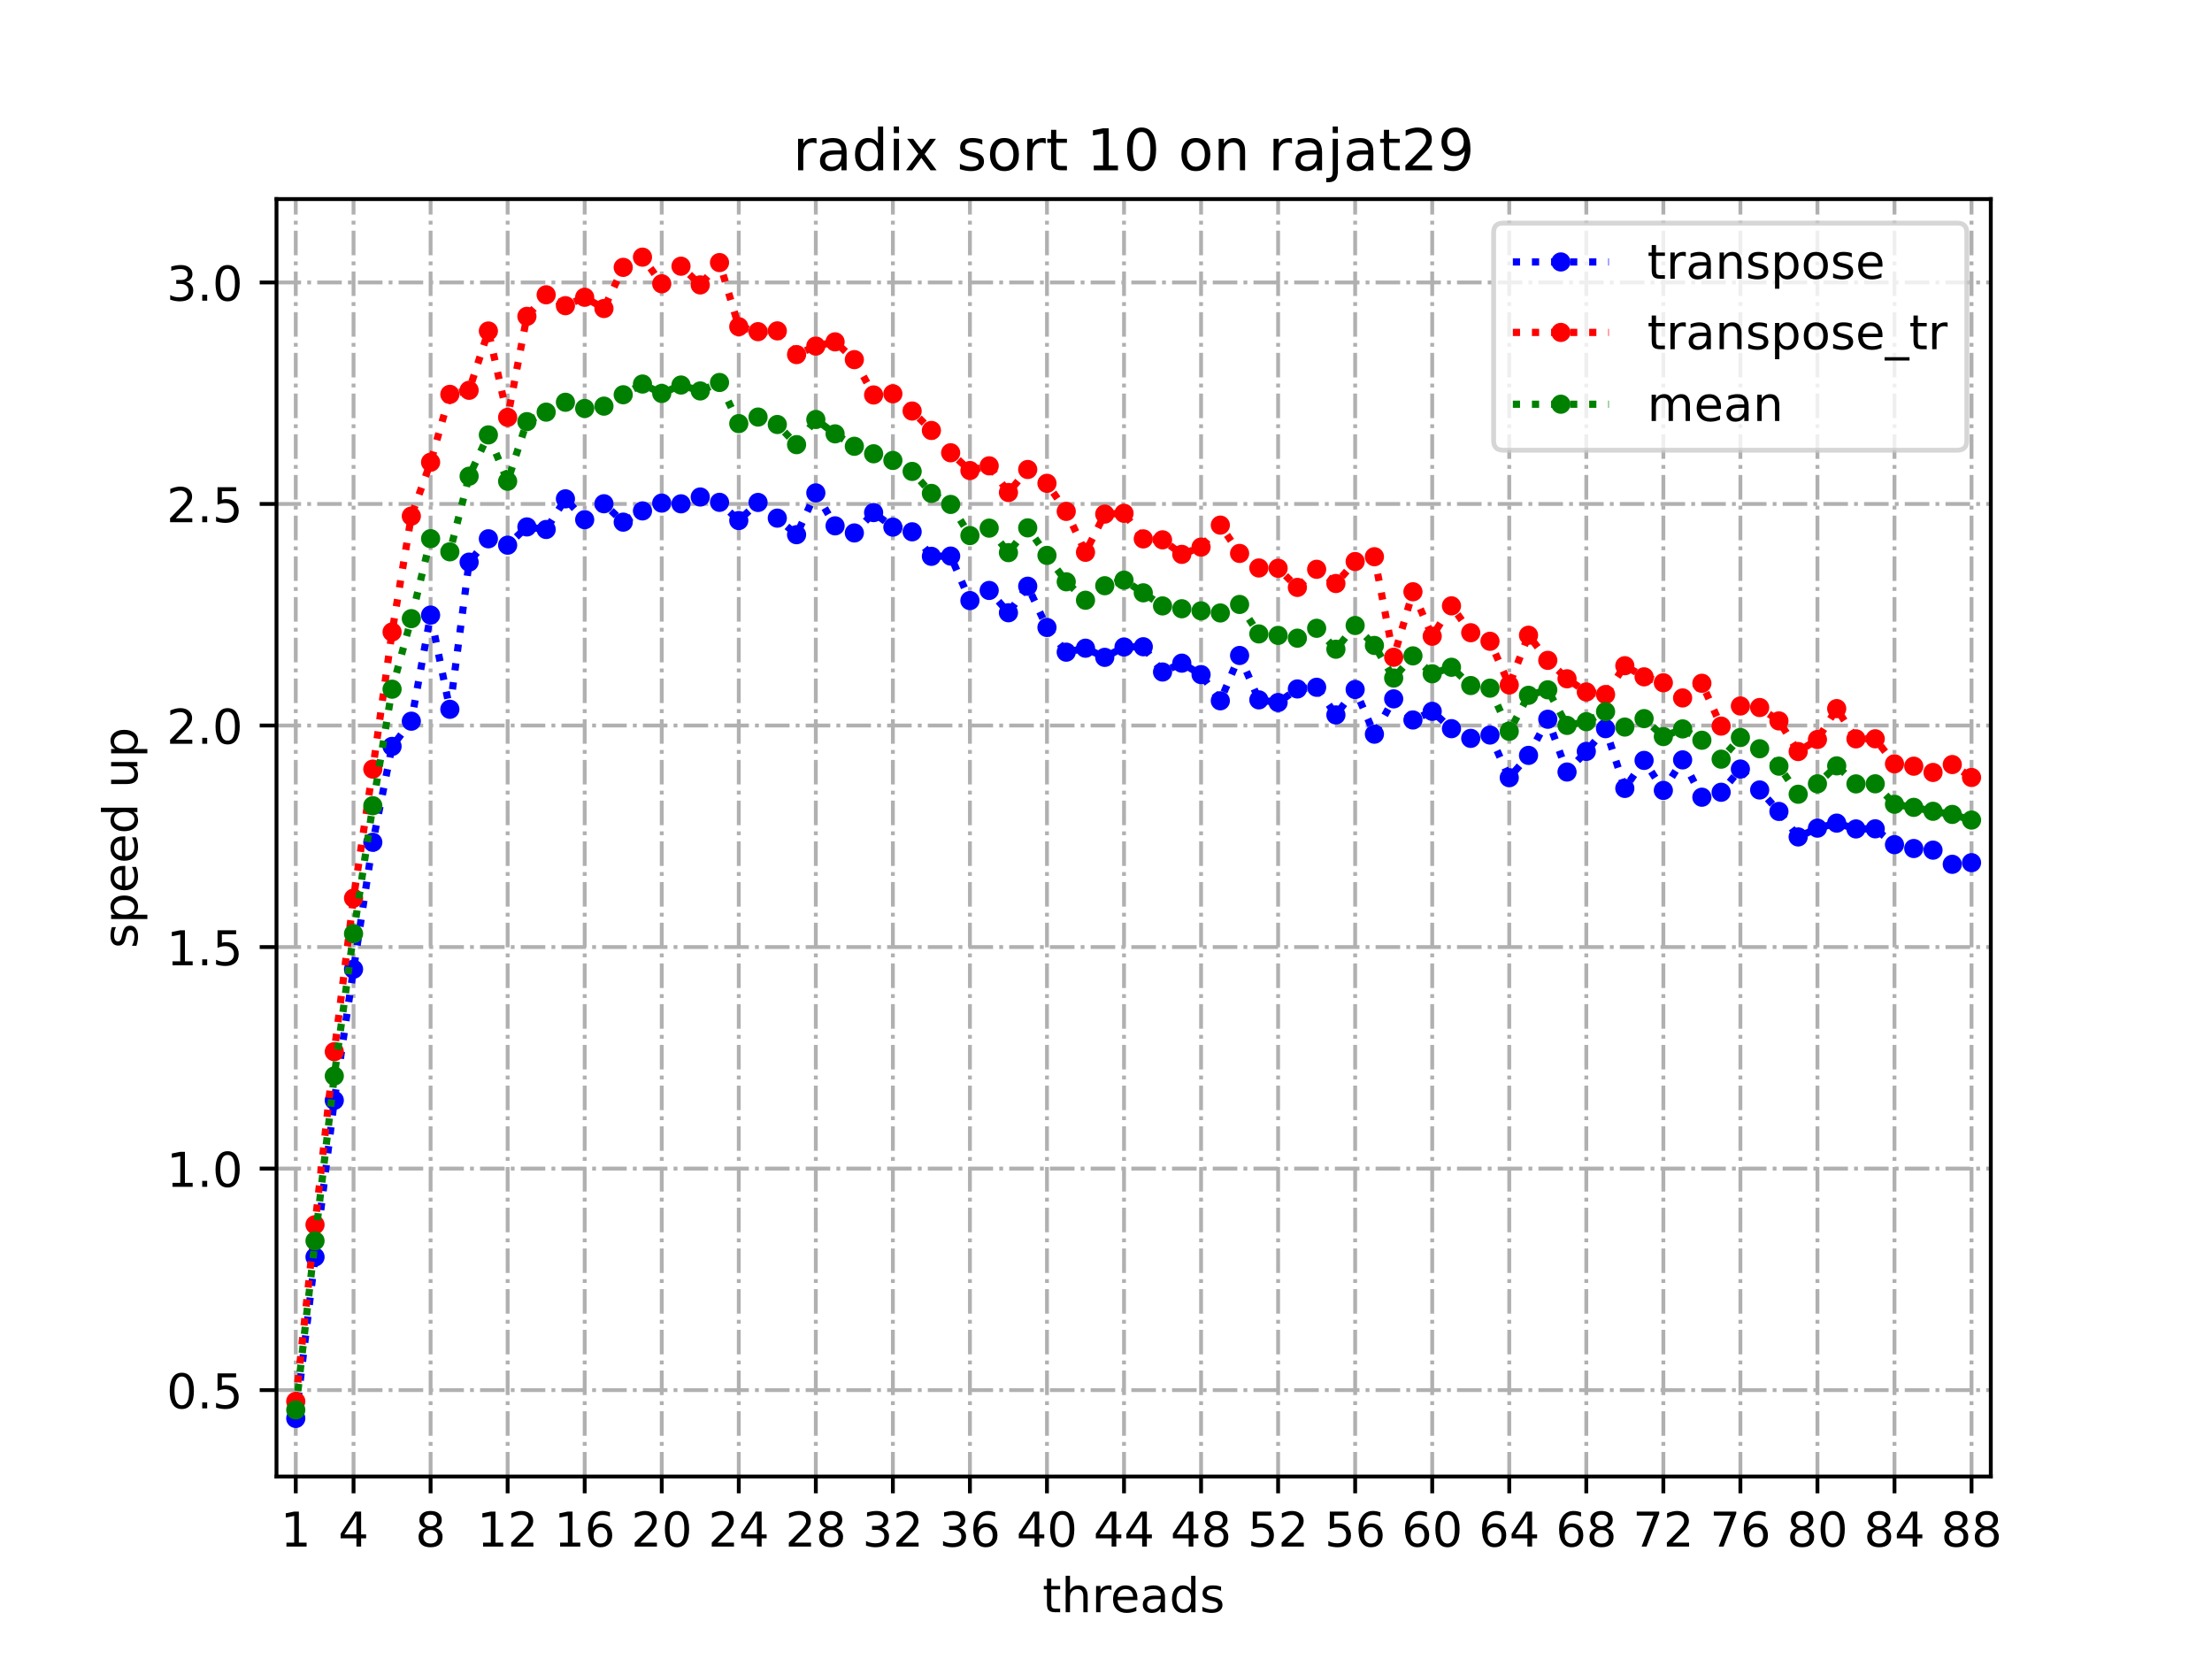 <?xml version="1.0" encoding="utf-8" standalone="no"?>
<!DOCTYPE svg PUBLIC "-//W3C//DTD SVG 1.1//EN"
  "http://www.w3.org/Graphics/SVG/1.1/DTD/svg11.dtd">
<!-- Created with matplotlib (https://matplotlib.org/) -->
<svg height="345.6pt" version="1.1" viewBox="0 0 460.8 345.6" width="460.8pt" xmlns="http://www.w3.org/2000/svg" xmlns:xlink="http://www.w3.org/1999/xlink">
 <defs>
  <style type="text/css">*{stroke-linecap:butt;stroke-linejoin:round;}</style>
 </defs>
 <g id="figure_1">
  <g id="patch_1">
   <path d="M 0 345.6 
L 460.8 345.6 
L 460.8 0 
L 0 0 
z
" style="fill:#ffffff;"/>
  </g>
  <g id="axes_1">
   <g id="patch_2">
    <path d="M 57.6 307.584 
L 414.72 307.584 
L 414.72 41.472 
L 57.6 41.472 
z
" style="fill:#ffffff;"/>
   </g>
   <g id="matplotlib.axis_1">
    <g id="xtick_1">
     <g id="line2d_1">
      <path clip-path="url(#p15d73ce011)" d="M 61.613 307.584 
L 61.613 41.472 
" style="fill:none;stroke:#b0b0b0;stroke-dasharray:5.12,1.28,0.8,1.28;stroke-dashoffset:0;stroke-width:0.8;"/>
     </g>
     <g id="line2d_2">
      <defs>
       <path d="M 0 0 
L 0 3.5 
" id="m62c928d643" style="stroke:#000000;stroke-width:0.8;"/>
      </defs>
      <g>
       <use style="stroke:#000000;stroke-width:0.8;" x="61.613" xlink:href="#m62c928d643" y="307.584"/>
      </g>
     </g>
     <g id="text_1">
      <!-- 1 -->
      <g transform="translate(58.431 322.182)scale(0.1 -0.1)">
       <defs>
        <path d="M 12.406 8.297 
L 28.516 8.297 
L 28.516 63.922 
L 10.984 60.406 
L 10.984 69.391 
L 28.422 72.906 
L 38.281 72.906 
L 38.281 8.297 
L 54.391 8.297 
L 54.391 0 
L 12.406 0 
z
" id="DejaVuSans-49"/>
       </defs>
       <use xlink:href="#DejaVuSans-49"/>
      </g>
     </g>
    </g>
    <g id="xtick_2">
     <g id="line2d_3">
      <path clip-path="url(#p15d73ce011)" d="M 73.65 307.584 
L 73.65 41.472 
" style="fill:none;stroke:#b0b0b0;stroke-dasharray:5.12,1.28,0.8,1.28;stroke-dashoffset:0;stroke-width:0.8;"/>
     </g>
     <g id="line2d_4">
      <g>
       <use style="stroke:#000000;stroke-width:0.8;" x="73.65" xlink:href="#m62c928d643" y="307.584"/>
      </g>
     </g>
     <g id="text_2">
      <!-- 4 -->
      <g transform="translate(70.469 322.182)scale(0.1 -0.1)">
       <defs>
        <path d="M 37.797 64.312 
L 12.891 25.391 
L 37.797 25.391 
z
M 35.203 72.906 
L 47.609 72.906 
L 47.609 25.391 
L 58.016 25.391 
L 58.016 17.188 
L 47.609 17.188 
L 47.609 0 
L 37.797 0 
L 37.797 17.188 
L 4.891 17.188 
L 4.891 26.703 
z
" id="DejaVuSans-52"/>
       </defs>
       <use xlink:href="#DejaVuSans-52"/>
      </g>
     </g>
    </g>
    <g id="xtick_3">
     <g id="line2d_5">
      <path clip-path="url(#p15d73ce011)" d="M 89.701 307.584 
L 89.701 41.472 
" style="fill:none;stroke:#b0b0b0;stroke-dasharray:5.12,1.28,0.8,1.28;stroke-dashoffset:0;stroke-width:0.8;"/>
     </g>
     <g id="line2d_6">
      <g>
       <use style="stroke:#000000;stroke-width:0.8;" x="89.701" xlink:href="#m62c928d643" y="307.584"/>
      </g>
     </g>
     <g id="text_3">
      <!-- 8 -->
      <g transform="translate(86.519 322.182)scale(0.1 -0.1)">
       <defs>
        <path d="M 31.781 34.625 
Q 24.75 34.625 20.719 30.859 
Q 16.703 27.094 16.703 20.516 
Q 16.703 13.922 20.719 10.156 
Q 24.75 6.391 31.781 6.391 
Q 38.812 6.391 42.859 10.172 
Q 46.922 13.969 46.922 20.516 
Q 46.922 27.094 42.891 30.859 
Q 38.875 34.625 31.781 34.625 
z
M 21.922 38.812 
Q 15.578 40.375 12.031 44.719 
Q 8.5 49.078 8.5 55.328 
Q 8.5 64.062 14.719 69.141 
Q 20.953 74.219 31.781 74.219 
Q 42.672 74.219 48.875 69.141 
Q 55.078 64.062 55.078 55.328 
Q 55.078 49.078 51.531 44.719 
Q 48 40.375 41.703 38.812 
Q 48.828 37.156 52.797 32.312 
Q 56.781 27.484 56.781 20.516 
Q 56.781 9.906 50.312 4.234 
Q 43.844 -1.422 31.781 -1.422 
Q 19.734 -1.422 13.25 4.234 
Q 6.781 9.906 6.781 20.516 
Q 6.781 27.484 10.781 32.312 
Q 14.797 37.156 21.922 38.812 
z
M 18.312 54.391 
Q 18.312 48.734 21.844 45.562 
Q 25.391 42.391 31.781 42.391 
Q 38.141 42.391 41.719 45.562 
Q 45.312 48.734 45.312 54.391 
Q 45.312 60.062 41.719 63.234 
Q 38.141 66.406 31.781 66.406 
Q 25.391 66.406 21.844 63.234 
Q 18.312 60.062 18.312 54.391 
z
" id="DejaVuSans-56"/>
       </defs>
       <use xlink:href="#DejaVuSans-56"/>
      </g>
     </g>
    </g>
    <g id="xtick_4">
     <g id="line2d_7">
      <path clip-path="url(#p15d73ce011)" d="M 105.751 307.584 
L 105.751 41.472 
" style="fill:none;stroke:#b0b0b0;stroke-dasharray:5.12,1.28,0.8,1.28;stroke-dashoffset:0;stroke-width:0.8;"/>
     </g>
     <g id="line2d_8">
      <g>
       <use style="stroke:#000000;stroke-width:0.8;" x="105.751" xlink:href="#m62c928d643" y="307.584"/>
      </g>
     </g>
     <g id="text_4">
      <!-- 12 -->
      <g transform="translate(99.389 322.182)scale(0.1 -0.1)">
       <defs>
        <path d="M 19.188 8.297 
L 53.609 8.297 
L 53.609 0 
L 7.328 0 
L 7.328 8.297 
Q 12.938 14.109 22.625 23.891 
Q 32.328 33.688 34.812 36.531 
Q 39.547 41.844 41.422 45.531 
Q 43.312 49.219 43.312 52.781 
Q 43.312 58.594 39.234 62.25 
Q 35.156 65.922 28.609 65.922 
Q 23.969 65.922 18.812 64.312 
Q 13.672 62.703 7.812 59.422 
L 7.812 69.391 
Q 13.766 71.781 18.938 73 
Q 24.125 74.219 28.422 74.219 
Q 39.75 74.219 46.484 68.547 
Q 53.219 62.891 53.219 53.422 
Q 53.219 48.922 51.531 44.891 
Q 49.859 40.875 45.406 35.406 
Q 44.188 33.984 37.641 27.219 
Q 31.109 20.453 19.188 8.297 
z
" id="DejaVuSans-50"/>
       </defs>
       <use xlink:href="#DejaVuSans-49"/>
       <use x="63.623" xlink:href="#DejaVuSans-50"/>
      </g>
     </g>
    </g>
    <g id="xtick_5">
     <g id="line2d_9">
      <path clip-path="url(#p15d73ce011)" d="M 121.801 307.584 
L 121.801 41.472 
" style="fill:none;stroke:#b0b0b0;stroke-dasharray:5.12,1.28,0.8,1.28;stroke-dashoffset:0;stroke-width:0.8;"/>
     </g>
     <g id="line2d_10">
      <g>
       <use style="stroke:#000000;stroke-width:0.8;" x="121.801" xlink:href="#m62c928d643" y="307.584"/>
      </g>
     </g>
     <g id="text_5">
      <!-- 16 -->
      <g transform="translate(115.439 322.182)scale(0.1 -0.1)">
       <defs>
        <path d="M 33.016 40.375 
Q 26.375 40.375 22.484 35.828 
Q 18.609 31.297 18.609 23.391 
Q 18.609 15.531 22.484 10.953 
Q 26.375 6.391 33.016 6.391 
Q 39.656 6.391 43.531 10.953 
Q 47.406 15.531 47.406 23.391 
Q 47.406 31.297 43.531 35.828 
Q 39.656 40.375 33.016 40.375 
z
M 52.594 71.297 
L 52.594 62.312 
Q 48.875 64.062 45.094 64.984 
Q 41.312 65.922 37.594 65.922 
Q 27.828 65.922 22.672 59.328 
Q 17.531 52.734 16.797 39.406 
Q 19.672 43.656 24.016 45.922 
Q 28.375 48.188 33.594 48.188 
Q 44.578 48.188 50.953 41.516 
Q 57.328 34.859 57.328 23.391 
Q 57.328 12.156 50.688 5.359 
Q 44.047 -1.422 33.016 -1.422 
Q 20.359 -1.422 13.672 8.266 
Q 6.984 17.969 6.984 36.375 
Q 6.984 53.656 15.188 63.938 
Q 23.391 74.219 37.203 74.219 
Q 40.922 74.219 44.703 73.484 
Q 48.484 72.75 52.594 71.297 
z
" id="DejaVuSans-54"/>
       </defs>
       <use xlink:href="#DejaVuSans-49"/>
       <use x="63.623" xlink:href="#DejaVuSans-54"/>
      </g>
     </g>
    </g>
    <g id="xtick_6">
     <g id="line2d_11">
      <path clip-path="url(#p15d73ce011)" d="M 137.852 307.584 
L 137.852 41.472 
" style="fill:none;stroke:#b0b0b0;stroke-dasharray:5.12,1.28,0.8,1.28;stroke-dashoffset:0;stroke-width:0.8;"/>
     </g>
     <g id="line2d_12">
      <g>
       <use style="stroke:#000000;stroke-width:0.8;" x="137.852" xlink:href="#m62c928d643" y="307.584"/>
      </g>
     </g>
     <g id="text_6">
      <!-- 20 -->
      <g transform="translate(131.489 322.182)scale(0.1 -0.1)">
       <defs>
        <path d="M 31.781 66.406 
Q 24.172 66.406 20.328 58.906 
Q 16.5 51.422 16.5 36.375 
Q 16.5 21.391 20.328 13.891 
Q 24.172 6.391 31.781 6.391 
Q 39.453 6.391 43.281 13.891 
Q 47.125 21.391 47.125 36.375 
Q 47.125 51.422 43.281 58.906 
Q 39.453 66.406 31.781 66.406 
z
M 31.781 74.219 
Q 44.047 74.219 50.516 64.516 
Q 56.984 54.828 56.984 36.375 
Q 56.984 17.969 50.516 8.266 
Q 44.047 -1.422 31.781 -1.422 
Q 19.531 -1.422 13.062 8.266 
Q 6.594 17.969 6.594 36.375 
Q 6.594 54.828 13.062 64.516 
Q 19.531 74.219 31.781 74.219 
z
" id="DejaVuSans-48"/>
       </defs>
       <use xlink:href="#DejaVuSans-50"/>
       <use x="63.623" xlink:href="#DejaVuSans-48"/>
      </g>
     </g>
    </g>
    <g id="xtick_7">
     <g id="line2d_13">
      <path clip-path="url(#p15d73ce011)" d="M 153.902 307.584 
L 153.902 41.472 
" style="fill:none;stroke:#b0b0b0;stroke-dasharray:5.12,1.28,0.8,1.28;stroke-dashoffset:0;stroke-width:0.8;"/>
     </g>
     <g id="line2d_14">
      <g>
       <use style="stroke:#000000;stroke-width:0.8;" x="153.902" xlink:href="#m62c928d643" y="307.584"/>
      </g>
     </g>
     <g id="text_7">
      <!-- 24 -->
      <g transform="translate(147.54 322.182)scale(0.1 -0.1)">
       <use xlink:href="#DejaVuSans-50"/>
       <use x="63.623" xlink:href="#DejaVuSans-52"/>
      </g>
     </g>
    </g>
    <g id="xtick_8">
     <g id="line2d_15">
      <path clip-path="url(#p15d73ce011)" d="M 169.952 307.584 
L 169.952 41.472 
" style="fill:none;stroke:#b0b0b0;stroke-dasharray:5.12,1.28,0.8,1.28;stroke-dashoffset:0;stroke-width:0.8;"/>
     </g>
     <g id="line2d_16">
      <g>
       <use style="stroke:#000000;stroke-width:0.8;" x="169.952" xlink:href="#m62c928d643" y="307.584"/>
      </g>
     </g>
     <g id="text_8">
      <!-- 28 -->
      <g transform="translate(163.59 322.182)scale(0.1 -0.1)">
       <use xlink:href="#DejaVuSans-50"/>
       <use x="63.623" xlink:href="#DejaVuSans-56"/>
      </g>
     </g>
    </g>
    <g id="xtick_9">
     <g id="line2d_17">
      <path clip-path="url(#p15d73ce011)" d="M 186.003 307.584 
L 186.003 41.472 
" style="fill:none;stroke:#b0b0b0;stroke-dasharray:5.12,1.28,0.8,1.28;stroke-dashoffset:0;stroke-width:0.8;"/>
     </g>
     <g id="line2d_18">
      <g>
       <use style="stroke:#000000;stroke-width:0.8;" x="186.003" xlink:href="#m62c928d643" y="307.584"/>
      </g>
     </g>
     <g id="text_9">
      <!-- 32 -->
      <g transform="translate(179.64 322.182)scale(0.1 -0.1)">
       <defs>
        <path d="M 40.578 39.312 
Q 47.656 37.797 51.625 33 
Q 55.609 28.219 55.609 21.188 
Q 55.609 10.406 48.188 4.484 
Q 40.766 -1.422 27.094 -1.422 
Q 22.516 -1.422 17.656 -0.516 
Q 12.797 0.391 7.625 2.203 
L 7.625 11.719 
Q 11.719 9.328 16.594 8.109 
Q 21.484 6.891 26.812 6.891 
Q 36.078 6.891 40.938 10.547 
Q 45.797 14.203 45.797 21.188 
Q 45.797 27.641 41.281 31.266 
Q 36.766 34.906 28.719 34.906 
L 20.219 34.906 
L 20.219 43.016 
L 29.109 43.016 
Q 36.375 43.016 40.234 45.922 
Q 44.094 48.828 44.094 54.297 
Q 44.094 59.906 40.109 62.906 
Q 36.141 65.922 28.719 65.922 
Q 24.656 65.922 20.016 65.031 
Q 15.375 64.156 9.812 62.312 
L 9.812 71.094 
Q 15.438 72.656 20.344 73.438 
Q 25.25 74.219 29.594 74.219 
Q 40.828 74.219 47.359 69.109 
Q 53.906 64.016 53.906 55.328 
Q 53.906 49.266 50.438 45.094 
Q 46.969 40.922 40.578 39.312 
z
" id="DejaVuSans-51"/>
       </defs>
       <use xlink:href="#DejaVuSans-51"/>
       <use x="63.623" xlink:href="#DejaVuSans-50"/>
      </g>
     </g>
    </g>
    <g id="xtick_10">
     <g id="line2d_19">
      <path clip-path="url(#p15d73ce011)" d="M 202.053 307.584 
L 202.053 41.472 
" style="fill:none;stroke:#b0b0b0;stroke-dasharray:5.12,1.28,0.8,1.28;stroke-dashoffset:0;stroke-width:0.8;"/>
     </g>
     <g id="line2d_20">
      <g>
       <use style="stroke:#000000;stroke-width:0.8;" x="202.053" xlink:href="#m62c928d643" y="307.584"/>
      </g>
     </g>
     <g id="text_10">
      <!-- 36 -->
      <g transform="translate(195.691 322.182)scale(0.1 -0.1)">
       <use xlink:href="#DejaVuSans-51"/>
       <use x="63.623" xlink:href="#DejaVuSans-54"/>
      </g>
     </g>
    </g>
    <g id="xtick_11">
     <g id="line2d_21">
      <path clip-path="url(#p15d73ce011)" d="M 218.103 307.584 
L 218.103 41.472 
" style="fill:none;stroke:#b0b0b0;stroke-dasharray:5.12,1.28,0.8,1.28;stroke-dashoffset:0;stroke-width:0.8;"/>
     </g>
     <g id="line2d_22">
      <g>
       <use style="stroke:#000000;stroke-width:0.8;" x="218.103" xlink:href="#m62c928d643" y="307.584"/>
      </g>
     </g>
     <g id="text_11">
      <!-- 40 -->
      <g transform="translate(211.741 322.182)scale(0.1 -0.1)">
       <use xlink:href="#DejaVuSans-52"/>
       <use x="63.623" xlink:href="#DejaVuSans-48"/>
      </g>
     </g>
    </g>
    <g id="xtick_12">
     <g id="line2d_23">
      <path clip-path="url(#p15d73ce011)" d="M 234.154 307.584 
L 234.154 41.472 
" style="fill:none;stroke:#b0b0b0;stroke-dasharray:5.12,1.28,0.8,1.28;stroke-dashoffset:0;stroke-width:0.8;"/>
     </g>
     <g id="line2d_24">
      <g>
       <use style="stroke:#000000;stroke-width:0.8;" x="234.154" xlink:href="#m62c928d643" y="307.584"/>
      </g>
     </g>
     <g id="text_12">
      <!-- 44 -->
      <g transform="translate(227.791 322.182)scale(0.1 -0.1)">
       <use xlink:href="#DejaVuSans-52"/>
       <use x="63.623" xlink:href="#DejaVuSans-52"/>
      </g>
     </g>
    </g>
    <g id="xtick_13">
     <g id="line2d_25">
      <path clip-path="url(#p15d73ce011)" d="M 250.204 307.584 
L 250.204 41.472 
" style="fill:none;stroke:#b0b0b0;stroke-dasharray:5.12,1.28,0.8,1.28;stroke-dashoffset:0;stroke-width:0.8;"/>
     </g>
     <g id="line2d_26">
      <g>
       <use style="stroke:#000000;stroke-width:0.8;" x="250.204" xlink:href="#m62c928d643" y="307.584"/>
      </g>
     </g>
     <g id="text_13">
      <!-- 48 -->
      <g transform="translate(243.842 322.182)scale(0.1 -0.1)">
       <use xlink:href="#DejaVuSans-52"/>
       <use x="63.623" xlink:href="#DejaVuSans-56"/>
      </g>
     </g>
    </g>
    <g id="xtick_14">
     <g id="line2d_27">
      <path clip-path="url(#p15d73ce011)" d="M 266.254 307.584 
L 266.254 41.472 
" style="fill:none;stroke:#b0b0b0;stroke-dasharray:5.12,1.28,0.8,1.28;stroke-dashoffset:0;stroke-width:0.8;"/>
     </g>
     <g id="line2d_28">
      <g>
       <use style="stroke:#000000;stroke-width:0.8;" x="266.254" xlink:href="#m62c928d643" y="307.584"/>
      </g>
     </g>
     <g id="text_14">
      <!-- 52 -->
      <g transform="translate(259.892 322.182)scale(0.1 -0.1)">
       <defs>
        <path d="M 10.797 72.906 
L 49.516 72.906 
L 49.516 64.594 
L 19.828 64.594 
L 19.828 46.734 
Q 21.969 47.469 24.109 47.828 
Q 26.266 48.188 28.422 48.188 
Q 40.625 48.188 47.75 41.5 
Q 54.891 34.812 54.891 23.391 
Q 54.891 11.625 47.562 5.094 
Q 40.234 -1.422 26.906 -1.422 
Q 22.312 -1.422 17.547 -0.641 
Q 12.797 0.141 7.719 1.703 
L 7.719 11.625 
Q 12.109 9.234 16.797 8.062 
Q 21.484 6.891 26.703 6.891 
Q 35.156 6.891 40.078 11.328 
Q 45.016 15.766 45.016 23.391 
Q 45.016 31 40.078 35.438 
Q 35.156 39.891 26.703 39.891 
Q 22.75 39.891 18.812 39.016 
Q 14.891 38.141 10.797 36.281 
z
" id="DejaVuSans-53"/>
       </defs>
       <use xlink:href="#DejaVuSans-53"/>
       <use x="63.623" xlink:href="#DejaVuSans-50"/>
      </g>
     </g>
    </g>
    <g id="xtick_15">
     <g id="line2d_29">
      <path clip-path="url(#p15d73ce011)" d="M 282.305 307.584 
L 282.305 41.472 
" style="fill:none;stroke:#b0b0b0;stroke-dasharray:5.12,1.28,0.8,1.28;stroke-dashoffset:0;stroke-width:0.8;"/>
     </g>
     <g id="line2d_30">
      <g>
       <use style="stroke:#000000;stroke-width:0.8;" x="282.305" xlink:href="#m62c928d643" y="307.584"/>
      </g>
     </g>
     <g id="text_15">
      <!-- 56 -->
      <g transform="translate(275.942 322.182)scale(0.1 -0.1)">
       <use xlink:href="#DejaVuSans-53"/>
       <use x="63.623" xlink:href="#DejaVuSans-54"/>
      </g>
     </g>
    </g>
    <g id="xtick_16">
     <g id="line2d_31">
      <path clip-path="url(#p15d73ce011)" d="M 298.355 307.584 
L 298.355 41.472 
" style="fill:none;stroke:#b0b0b0;stroke-dasharray:5.12,1.28,0.8,1.28;stroke-dashoffset:0;stroke-width:0.8;"/>
     </g>
     <g id="line2d_32">
      <g>
       <use style="stroke:#000000;stroke-width:0.8;" x="298.355" xlink:href="#m62c928d643" y="307.584"/>
      </g>
     </g>
     <g id="text_16">
      <!-- 60 -->
      <g transform="translate(291.993 322.182)scale(0.1 -0.1)">
       <use xlink:href="#DejaVuSans-54"/>
       <use x="63.623" xlink:href="#DejaVuSans-48"/>
      </g>
     </g>
    </g>
    <g id="xtick_17">
     <g id="line2d_33">
      <path clip-path="url(#p15d73ce011)" d="M 314.405 307.584 
L 314.405 41.472 
" style="fill:none;stroke:#b0b0b0;stroke-dasharray:5.12,1.28,0.8,1.28;stroke-dashoffset:0;stroke-width:0.8;"/>
     </g>
     <g id="line2d_34">
      <g>
       <use style="stroke:#000000;stroke-width:0.8;" x="314.405" xlink:href="#m62c928d643" y="307.584"/>
      </g>
     </g>
     <g id="text_17">
      <!-- 64 -->
      <g transform="translate(308.043 322.182)scale(0.1 -0.1)">
       <use xlink:href="#DejaVuSans-54"/>
       <use x="63.623" xlink:href="#DejaVuSans-52"/>
      </g>
     </g>
    </g>
    <g id="xtick_18">
     <g id="line2d_35">
      <path clip-path="url(#p15d73ce011)" d="M 330.456 307.584 
L 330.456 41.472 
" style="fill:none;stroke:#b0b0b0;stroke-dasharray:5.12,1.28,0.8,1.28;stroke-dashoffset:0;stroke-width:0.8;"/>
     </g>
     <g id="line2d_36">
      <g>
       <use style="stroke:#000000;stroke-width:0.8;" x="330.456" xlink:href="#m62c928d643" y="307.584"/>
      </g>
     </g>
     <g id="text_18">
      <!-- 68 -->
      <g transform="translate(324.093 322.182)scale(0.1 -0.1)">
       <use xlink:href="#DejaVuSans-54"/>
       <use x="63.623" xlink:href="#DejaVuSans-56"/>
      </g>
     </g>
    </g>
    <g id="xtick_19">
     <g id="line2d_37">
      <path clip-path="url(#p15d73ce011)" d="M 346.506 307.584 
L 346.506 41.472 
" style="fill:none;stroke:#b0b0b0;stroke-dasharray:5.12,1.28,0.8,1.28;stroke-dashoffset:0;stroke-width:0.8;"/>
     </g>
     <g id="line2d_38">
      <g>
       <use style="stroke:#000000;stroke-width:0.8;" x="346.506" xlink:href="#m62c928d643" y="307.584"/>
      </g>
     </g>
     <g id="text_19">
      <!-- 72 -->
      <g transform="translate(340.144 322.182)scale(0.1 -0.1)">
       <defs>
        <path d="M 8.203 72.906 
L 55.078 72.906 
L 55.078 68.703 
L 28.609 0 
L 18.312 0 
L 43.219 64.594 
L 8.203 64.594 
z
" id="DejaVuSans-55"/>
       </defs>
       <use xlink:href="#DejaVuSans-55"/>
       <use x="63.623" xlink:href="#DejaVuSans-50"/>
      </g>
     </g>
    </g>
    <g id="xtick_20">
     <g id="line2d_39">
      <path clip-path="url(#p15d73ce011)" d="M 362.556 307.584 
L 362.556 41.472 
" style="fill:none;stroke:#b0b0b0;stroke-dasharray:5.12,1.28,0.8,1.28;stroke-dashoffset:0;stroke-width:0.8;"/>
     </g>
     <g id="line2d_40">
      <g>
       <use style="stroke:#000000;stroke-width:0.8;" x="362.556" xlink:href="#m62c928d643" y="307.584"/>
      </g>
     </g>
     <g id="text_20">
      <!-- 76 -->
      <g transform="translate(356.194 322.182)scale(0.1 -0.1)">
       <use xlink:href="#DejaVuSans-55"/>
       <use x="63.623" xlink:href="#DejaVuSans-54"/>
      </g>
     </g>
    </g>
    <g id="xtick_21">
     <g id="line2d_41">
      <path clip-path="url(#p15d73ce011)" d="M 378.607 307.584 
L 378.607 41.472 
" style="fill:none;stroke:#b0b0b0;stroke-dasharray:5.12,1.28,0.8,1.28;stroke-dashoffset:0;stroke-width:0.8;"/>
     </g>
     <g id="line2d_42">
      <g>
       <use style="stroke:#000000;stroke-width:0.8;" x="378.607" xlink:href="#m62c928d643" y="307.584"/>
      </g>
     </g>
     <g id="text_21">
      <!-- 80 -->
      <g transform="translate(372.244 322.182)scale(0.1 -0.1)">
       <use xlink:href="#DejaVuSans-56"/>
       <use x="63.623" xlink:href="#DejaVuSans-48"/>
      </g>
     </g>
    </g>
    <g id="xtick_22">
     <g id="line2d_43">
      <path clip-path="url(#p15d73ce011)" d="M 394.657 307.584 
L 394.657 41.472 
" style="fill:none;stroke:#b0b0b0;stroke-dasharray:5.12,1.28,0.8,1.28;stroke-dashoffset:0;stroke-width:0.8;"/>
     </g>
     <g id="line2d_44">
      <g>
       <use style="stroke:#000000;stroke-width:0.8;" x="394.657" xlink:href="#m62c928d643" y="307.584"/>
      </g>
     </g>
     <g id="text_22">
      <!-- 84 -->
      <g transform="translate(388.295 322.182)scale(0.1 -0.1)">
       <use xlink:href="#DejaVuSans-56"/>
       <use x="63.623" xlink:href="#DejaVuSans-52"/>
      </g>
     </g>
    </g>
    <g id="xtick_23">
     <g id="line2d_45">
      <path clip-path="url(#p15d73ce011)" d="M 410.707 307.584 
L 410.707 41.472 
" style="fill:none;stroke:#b0b0b0;stroke-dasharray:5.12,1.28,0.8,1.28;stroke-dashoffset:0;stroke-width:0.8;"/>
     </g>
     <g id="line2d_46">
      <g>
       <use style="stroke:#000000;stroke-width:0.8;" x="410.707" xlink:href="#m62c928d643" y="307.584"/>
      </g>
     </g>
     <g id="text_23">
      <!-- 88 -->
      <g transform="translate(404.345 322.182)scale(0.1 -0.1)">
       <use xlink:href="#DejaVuSans-56"/>
       <use x="63.623" xlink:href="#DejaVuSans-56"/>
      </g>
     </g>
    </g>
    <g id="text_24">
     <!-- threads -->
     <g transform="translate(217.169 335.861)scale(0.1 -0.1)">
      <defs>
       <path d="M 18.312 70.219 
L 18.312 54.688 
L 36.812 54.688 
L 36.812 47.703 
L 18.312 47.703 
L 18.312 18.016 
Q 18.312 11.328 20.141 9.422 
Q 21.969 7.516 27.594 7.516 
L 36.812 7.516 
L 36.812 0 
L 27.594 0 
Q 17.188 0 13.234 3.875 
Q 9.281 7.766 9.281 18.016 
L 9.281 47.703 
L 2.688 47.703 
L 2.688 54.688 
L 9.281 54.688 
L 9.281 70.219 
z
" id="DejaVuSans-116"/>
       <path d="M 54.891 33.016 
L 54.891 0 
L 45.906 0 
L 45.906 32.719 
Q 45.906 40.484 42.875 44.328 
Q 39.844 48.188 33.797 48.188 
Q 26.516 48.188 22.312 43.547 
Q 18.109 38.922 18.109 30.906 
L 18.109 0 
L 9.078 0 
L 9.078 75.984 
L 18.109 75.984 
L 18.109 46.188 
Q 21.344 51.125 25.703 53.562 
Q 30.078 56 35.797 56 
Q 45.219 56 50.047 50.172 
Q 54.891 44.344 54.891 33.016 
z
" id="DejaVuSans-104"/>
       <path d="M 41.109 46.297 
Q 39.594 47.172 37.812 47.578 
Q 36.031 48 33.891 48 
Q 26.266 48 22.188 43.047 
Q 18.109 38.094 18.109 28.812 
L 18.109 0 
L 9.078 0 
L 9.078 54.688 
L 18.109 54.688 
L 18.109 46.188 
Q 20.953 51.172 25.484 53.578 
Q 30.031 56 36.531 56 
Q 37.453 56 38.578 55.875 
Q 39.703 55.766 41.062 55.516 
z
" id="DejaVuSans-114"/>
       <path d="M 56.203 29.594 
L 56.203 25.203 
L 14.891 25.203 
Q 15.484 15.922 20.484 11.062 
Q 25.484 6.203 34.422 6.203 
Q 39.594 6.203 44.453 7.469 
Q 49.312 8.734 54.109 11.281 
L 54.109 2.781 
Q 49.266 0.734 44.188 -0.344 
Q 39.109 -1.422 33.891 -1.422 
Q 20.797 -1.422 13.156 6.188 
Q 5.516 13.812 5.516 26.812 
Q 5.516 40.234 12.766 48.109 
Q 20.016 56 32.328 56 
Q 43.359 56 49.781 48.891 
Q 56.203 41.797 56.203 29.594 
z
M 47.219 32.234 
Q 47.125 39.594 43.094 43.984 
Q 39.062 48.391 32.422 48.391 
Q 24.906 48.391 20.391 44.141 
Q 15.875 39.891 15.188 32.172 
z
" id="DejaVuSans-101"/>
       <path d="M 34.281 27.484 
Q 23.391 27.484 19.188 25 
Q 14.984 22.516 14.984 16.5 
Q 14.984 11.719 18.141 8.906 
Q 21.297 6.109 26.703 6.109 
Q 34.188 6.109 38.703 11.406 
Q 43.219 16.703 43.219 25.484 
L 43.219 27.484 
z
M 52.203 31.203 
L 52.203 0 
L 43.219 0 
L 43.219 8.297 
Q 40.141 3.328 35.547 0.953 
Q 30.953 -1.422 24.312 -1.422 
Q 15.922 -1.422 10.953 3.297 
Q 6 8.016 6 15.922 
Q 6 25.141 12.172 29.828 
Q 18.359 34.516 30.609 34.516 
L 43.219 34.516 
L 43.219 35.406 
Q 43.219 41.609 39.141 45 
Q 35.062 48.391 27.688 48.391 
Q 23 48.391 18.547 47.266 
Q 14.109 46.141 10.016 43.891 
L 10.016 52.203 
Q 14.938 54.109 19.578 55.047 
Q 24.219 56 28.609 56 
Q 40.484 56 46.344 49.844 
Q 52.203 43.703 52.203 31.203 
z
" id="DejaVuSans-97"/>
       <path d="M 45.406 46.391 
L 45.406 75.984 
L 54.391 75.984 
L 54.391 0 
L 45.406 0 
L 45.406 8.203 
Q 42.578 3.328 38.25 0.953 
Q 33.938 -1.422 27.875 -1.422 
Q 17.969 -1.422 11.734 6.484 
Q 5.516 14.406 5.516 27.297 
Q 5.516 40.188 11.734 48.094 
Q 17.969 56 27.875 56 
Q 33.938 56 38.25 53.625 
Q 42.578 51.266 45.406 46.391 
z
M 14.797 27.297 
Q 14.797 17.391 18.875 11.75 
Q 22.953 6.109 30.078 6.109 
Q 37.203 6.109 41.297 11.75 
Q 45.406 17.391 45.406 27.297 
Q 45.406 37.203 41.297 42.844 
Q 37.203 48.484 30.078 48.484 
Q 22.953 48.484 18.875 42.844 
Q 14.797 37.203 14.797 27.297 
z
" id="DejaVuSans-100"/>
       <path d="M 44.281 53.078 
L 44.281 44.578 
Q 40.484 46.531 36.375 47.5 
Q 32.281 48.484 27.875 48.484 
Q 21.188 48.484 17.844 46.438 
Q 14.5 44.391 14.5 40.281 
Q 14.5 37.156 16.891 35.375 
Q 19.281 33.594 26.516 31.984 
L 29.594 31.297 
Q 39.156 29.25 43.188 25.516 
Q 47.219 21.781 47.219 15.094 
Q 47.219 7.469 41.188 3.016 
Q 35.156 -1.422 24.609 -1.422 
Q 20.219 -1.422 15.453 -0.562 
Q 10.688 0.297 5.422 2 
L 5.422 11.281 
Q 10.406 8.688 15.234 7.391 
Q 20.062 6.109 24.812 6.109 
Q 31.156 6.109 34.562 8.281 
Q 37.984 10.453 37.984 14.406 
Q 37.984 18.062 35.516 20.016 
Q 33.062 21.969 24.703 23.781 
L 21.578 24.516 
Q 13.234 26.266 9.516 29.906 
Q 5.812 33.547 5.812 39.891 
Q 5.812 47.609 11.281 51.797 
Q 16.75 56 26.812 56 
Q 31.781 56 36.172 55.266 
Q 40.578 54.547 44.281 53.078 
z
" id="DejaVuSans-115"/>
      </defs>
      <use xlink:href="#DejaVuSans-116"/>
      <use x="39.209" xlink:href="#DejaVuSans-104"/>
      <use x="102.588" xlink:href="#DejaVuSans-114"/>
      <use x="141.451" xlink:href="#DejaVuSans-101"/>
      <use x="202.975" xlink:href="#DejaVuSans-97"/>
      <use x="264.254" xlink:href="#DejaVuSans-100"/>
      <use x="327.73" xlink:href="#DejaVuSans-115"/>
     </g>
    </g>
   </g>
   <g id="matplotlib.axis_2">
    <g id="ytick_1">
     <g id="line2d_47">
      <path clip-path="url(#p15d73ce011)" d="M 57.6 289.588 
L 414.72 289.588 
" style="fill:none;stroke:#b0b0b0;stroke-dasharray:5.12,1.28,0.8,1.28;stroke-dashoffset:0;stroke-width:0.8;"/>
     </g>
     <g id="line2d_48">
      <defs>
       <path d="M 0 0 
L -3.5 0 
" id="m19c8cef98d" style="stroke:#000000;stroke-width:0.8;"/>
      </defs>
      <g>
       <use style="stroke:#000000;stroke-width:0.8;" x="57.6" xlink:href="#m19c8cef98d" y="289.588"/>
      </g>
     </g>
     <g id="text_25">
      <!-- 0.5 -->
      <g transform="translate(34.697 293.388)scale(0.1 -0.1)">
       <defs>
        <path d="M 10.688 12.406 
L 21 12.406 
L 21 0 
L 10.688 0 
z
" id="DejaVuSans-46"/>
       </defs>
       <use xlink:href="#DejaVuSans-48"/>
       <use x="63.623" xlink:href="#DejaVuSans-46"/>
       <use x="95.41" xlink:href="#DejaVuSans-53"/>
      </g>
     </g>
    </g>
    <g id="ytick_2">
     <g id="line2d_49">
      <path clip-path="url(#p15d73ce011)" d="M 57.6 243.438 
L 414.72 243.438 
" style="fill:none;stroke:#b0b0b0;stroke-dasharray:5.12,1.28,0.8,1.28;stroke-dashoffset:0;stroke-width:0.8;"/>
     </g>
     <g id="line2d_50">
      <g>
       <use style="stroke:#000000;stroke-width:0.8;" x="57.6" xlink:href="#m19c8cef98d" y="243.438"/>
      </g>
     </g>
     <g id="text_26">
      <!-- 1.0 -->
      <g transform="translate(34.697 247.237)scale(0.1 -0.1)">
       <use xlink:href="#DejaVuSans-49"/>
       <use x="63.623" xlink:href="#DejaVuSans-46"/>
       <use x="95.41" xlink:href="#DejaVuSans-48"/>
      </g>
     </g>
    </g>
    <g id="ytick_3">
     <g id="line2d_51">
      <path clip-path="url(#p15d73ce011)" d="M 57.6 197.288 
L 414.72 197.288 
" style="fill:none;stroke:#b0b0b0;stroke-dasharray:5.12,1.28,0.8,1.28;stroke-dashoffset:0;stroke-width:0.8;"/>
     </g>
     <g id="line2d_52">
      <g>
       <use style="stroke:#000000;stroke-width:0.8;" x="57.6" xlink:href="#m19c8cef98d" y="197.288"/>
      </g>
     </g>
     <g id="text_27">
      <!-- 1.5 -->
      <g transform="translate(34.697 201.087)scale(0.1 -0.1)">
       <use xlink:href="#DejaVuSans-49"/>
       <use x="63.623" xlink:href="#DejaVuSans-46"/>
       <use x="95.41" xlink:href="#DejaVuSans-53"/>
      </g>
     </g>
    </g>
    <g id="ytick_4">
     <g id="line2d_53">
      <path clip-path="url(#p15d73ce011)" d="M 57.6 151.138 
L 414.72 151.138 
" style="fill:none;stroke:#b0b0b0;stroke-dasharray:5.12,1.28,0.8,1.28;stroke-dashoffset:0;stroke-width:0.8;"/>
     </g>
     <g id="line2d_54">
      <g>
       <use style="stroke:#000000;stroke-width:0.8;" x="57.6" xlink:href="#m19c8cef98d" y="151.138"/>
      </g>
     </g>
     <g id="text_28">
      <!-- 2.0 -->
      <g transform="translate(34.697 154.937)scale(0.1 -0.1)">
       <use xlink:href="#DejaVuSans-50"/>
       <use x="63.623" xlink:href="#DejaVuSans-46"/>
       <use x="95.41" xlink:href="#DejaVuSans-48"/>
      </g>
     </g>
    </g>
    <g id="ytick_5">
     <g id="line2d_55">
      <path clip-path="url(#p15d73ce011)" d="M 57.6 104.987 
L 414.72 104.987 
" style="fill:none;stroke:#b0b0b0;stroke-dasharray:5.12,1.28,0.8,1.28;stroke-dashoffset:0;stroke-width:0.8;"/>
     </g>
     <g id="line2d_56">
      <g>
       <use style="stroke:#000000;stroke-width:0.8;" x="57.6" xlink:href="#m19c8cef98d" y="104.987"/>
      </g>
     </g>
     <g id="text_29">
      <!-- 2.5 -->
      <g transform="translate(34.697 108.787)scale(0.1 -0.1)">
       <use xlink:href="#DejaVuSans-50"/>
       <use x="63.623" xlink:href="#DejaVuSans-46"/>
       <use x="95.41" xlink:href="#DejaVuSans-53"/>
      </g>
     </g>
    </g>
    <g id="ytick_6">
     <g id="line2d_57">
      <path clip-path="url(#p15d73ce011)" d="M 57.6 58.837 
L 414.72 58.837 
" style="fill:none;stroke:#b0b0b0;stroke-dasharray:5.12,1.28,0.8,1.28;stroke-dashoffset:0;stroke-width:0.8;"/>
     </g>
     <g id="line2d_58">
      <g>
       <use style="stroke:#000000;stroke-width:0.8;" x="57.6" xlink:href="#m19c8cef98d" y="58.837"/>
      </g>
     </g>
     <g id="text_30">
      <!-- 3.0 -->
      <g transform="translate(34.697 62.636)scale(0.1 -0.1)">
       <use xlink:href="#DejaVuSans-51"/>
       <use x="63.623" xlink:href="#DejaVuSans-46"/>
       <use x="95.41" xlink:href="#DejaVuSans-48"/>
      </g>
     </g>
    </g>
    <g id="text_31">
     <!-- speed up -->
     <g transform="translate(28.617 197.566)rotate(-90)scale(0.1 -0.1)">
      <defs>
       <path d="M 18.109 8.203 
L 18.109 -20.797 
L 9.078 -20.797 
L 9.078 54.688 
L 18.109 54.688 
L 18.109 46.391 
Q 20.953 51.266 25.266 53.625 
Q 29.594 56 35.594 56 
Q 45.562 56 51.781 48.094 
Q 58.016 40.188 58.016 27.297 
Q 58.016 14.406 51.781 6.484 
Q 45.562 -1.422 35.594 -1.422 
Q 29.594 -1.422 25.266 0.953 
Q 20.953 3.328 18.109 8.203 
z
M 48.688 27.297 
Q 48.688 37.203 44.609 42.844 
Q 40.531 48.484 33.406 48.484 
Q 26.266 48.484 22.188 42.844 
Q 18.109 37.203 18.109 27.297 
Q 18.109 17.391 22.188 11.75 
Q 26.266 6.109 33.406 6.109 
Q 40.531 6.109 44.609 11.75 
Q 48.688 17.391 48.688 27.297 
z
" id="DejaVuSans-112"/>
       <path id="DejaVuSans-32"/>
       <path d="M 8.5 21.578 
L 8.5 54.688 
L 17.484 54.688 
L 17.484 21.922 
Q 17.484 14.156 20.5 10.266 
Q 23.531 6.391 29.594 6.391 
Q 36.859 6.391 41.078 11.031 
Q 45.312 15.672 45.312 23.688 
L 45.312 54.688 
L 54.297 54.688 
L 54.297 0 
L 45.312 0 
L 45.312 8.406 
Q 42.047 3.422 37.719 1 
Q 33.406 -1.422 27.688 -1.422 
Q 18.266 -1.422 13.375 4.438 
Q 8.5 10.297 8.5 21.578 
z
M 31.109 56 
z
" id="DejaVuSans-117"/>
      </defs>
      <use xlink:href="#DejaVuSans-115"/>
      <use x="52.1" xlink:href="#DejaVuSans-112"/>
      <use x="115.576" xlink:href="#DejaVuSans-101"/>
      <use x="177.1" xlink:href="#DejaVuSans-101"/>
      <use x="238.623" xlink:href="#DejaVuSans-100"/>
      <use x="302.1" xlink:href="#DejaVuSans-32"/>
      <use x="333.887" xlink:href="#DejaVuSans-117"/>
      <use x="397.266" xlink:href="#DejaVuSans-112"/>
     </g>
    </g>
   </g>
   <g id="line2d_59">
    <path clip-path="url(#p15d73ce011)" d="M 61.613 295.488 
L 65.625 261.856 
L 69.638 229.222 
L 73.65 201.909 
L 77.663 175.466 
L 81.676 155.488 
L 85.688 150.238 
L 89.701 128.134 
L 93.713 147.759 
L 97.726 117.104 
L 101.738 112.24 
L 105.751 113.571 
L 109.764 109.767 
L 113.776 110.3 
L 117.789 103.918 
L 121.801 108.26 
L 125.814 104.941 
L 129.827 108.773 
L 133.839 106.434 
L 137.852 104.806 
L 141.864 104.957 
L 145.877 103.534 
L 149.889 104.648 
L 153.902 108.439 
L 157.915 104.669 
L 161.927 107.937 
L 165.94 111.387 
L 169.952 102.682 
L 173.965 109.544 
L 177.978 111.025 
L 181.99 106.781 
L 186.003 109.81 
L 190.015 110.786 
L 194.028 115.895 
L 198.04 115.841 
L 202.053 125.111 
L 206.066 122.999 
L 210.078 127.65 
L 214.091 122.122 
L 218.103 130.713 
L 222.116 135.861 
L 226.129 135.033 
L 230.141 136.94 
L 234.154 134.78 
L 238.166 134.729 
L 242.179 139.993 
L 246.191 138.146 
L 250.204 140.533 
L 254.217 145.988 
L 258.229 136.549 
L 262.242 145.794 
L 266.254 146.351 
L 270.267 143.52 
L 274.28 143.174 
L 278.292 148.936 
L 282.305 143.633 
L 286.317 152.944 
L 290.33 145.588 
L 294.342 149.986 
L 298.355 148.185 
L 302.368 151.796 
L 306.38 153.816 
L 310.393 153.12 
L 314.405 162.01 
L 318.418 157.359 
L 322.431 149.833 
L 326.443 160.826 
L 330.456 156.531 
L 334.468 151.797 
L 338.481 164.242 
L 342.493 158.405 
L 346.506 164.658 
L 350.519 158.299 
L 354.531 166.075 
L 358.544 165.043 
L 362.556 160.204 
L 366.569 164.568 
L 370.582 169.034 
L 374.594 174.35 
L 378.607 172.519 
L 382.619 171.471 
L 386.632 172.683 
L 390.644 172.659 
L 394.657 175.96 
L 398.67 176.763 
L 402.682 177.101 
L 406.695 180.05 
L 410.707 179.712 
" style="fill:none;stroke:#0000ff;stroke-dasharray:1.5,2.475;stroke-dashoffset:0;stroke-width:1.5;"/>
    <defs>
     <path d="M 0 1.5 
C 0.398 1.5 0.779 1.342 1.061 1.061 
C 1.342 0.779 1.5 0.398 1.5 0 
C 1.5 -0.398 1.342 -0.779 1.061 -1.061 
C 0.779 -1.342 0.398 -1.5 0 -1.5 
C -0.398 -1.5 -0.779 -1.342 -1.061 -1.061 
C -1.342 -0.779 -1.5 -0.398 -1.5 0 
C -1.5 0.398 -1.342 0.779 -1.061 1.061 
C -0.779 1.342 -0.398 1.5 0 1.5 
z
" id="m3a15c9968e" style="stroke:#0000ff;"/>
    </defs>
    <g clip-path="url(#p15d73ce011)">
     <use style="fill:#0000ff;stroke:#0000ff;" x="61.613" xlink:href="#m3a15c9968e" y="295.488"/>
     <use style="fill:#0000ff;stroke:#0000ff;" x="65.625" xlink:href="#m3a15c9968e" y="261.856"/>
     <use style="fill:#0000ff;stroke:#0000ff;" x="69.638" xlink:href="#m3a15c9968e" y="229.222"/>
     <use style="fill:#0000ff;stroke:#0000ff;" x="73.65" xlink:href="#m3a15c9968e" y="201.909"/>
     <use style="fill:#0000ff;stroke:#0000ff;" x="77.663" xlink:href="#m3a15c9968e" y="175.466"/>
     <use style="fill:#0000ff;stroke:#0000ff;" x="81.676" xlink:href="#m3a15c9968e" y="155.488"/>
     <use style="fill:#0000ff;stroke:#0000ff;" x="85.688" xlink:href="#m3a15c9968e" y="150.238"/>
     <use style="fill:#0000ff;stroke:#0000ff;" x="89.701" xlink:href="#m3a15c9968e" y="128.134"/>
     <use style="fill:#0000ff;stroke:#0000ff;" x="93.713" xlink:href="#m3a15c9968e" y="147.759"/>
     <use style="fill:#0000ff;stroke:#0000ff;" x="97.726" xlink:href="#m3a15c9968e" y="117.104"/>
     <use style="fill:#0000ff;stroke:#0000ff;" x="101.738" xlink:href="#m3a15c9968e" y="112.24"/>
     <use style="fill:#0000ff;stroke:#0000ff;" x="105.751" xlink:href="#m3a15c9968e" y="113.571"/>
     <use style="fill:#0000ff;stroke:#0000ff;" x="109.764" xlink:href="#m3a15c9968e" y="109.767"/>
     <use style="fill:#0000ff;stroke:#0000ff;" x="113.776" xlink:href="#m3a15c9968e" y="110.3"/>
     <use style="fill:#0000ff;stroke:#0000ff;" x="117.789" xlink:href="#m3a15c9968e" y="103.918"/>
     <use style="fill:#0000ff;stroke:#0000ff;" x="121.801" xlink:href="#m3a15c9968e" y="108.26"/>
     <use style="fill:#0000ff;stroke:#0000ff;" x="125.814" xlink:href="#m3a15c9968e" y="104.941"/>
     <use style="fill:#0000ff;stroke:#0000ff;" x="129.827" xlink:href="#m3a15c9968e" y="108.773"/>
     <use style="fill:#0000ff;stroke:#0000ff;" x="133.839" xlink:href="#m3a15c9968e" y="106.434"/>
     <use style="fill:#0000ff;stroke:#0000ff;" x="137.852" xlink:href="#m3a15c9968e" y="104.806"/>
     <use style="fill:#0000ff;stroke:#0000ff;" x="141.864" xlink:href="#m3a15c9968e" y="104.957"/>
     <use style="fill:#0000ff;stroke:#0000ff;" x="145.877" xlink:href="#m3a15c9968e" y="103.534"/>
     <use style="fill:#0000ff;stroke:#0000ff;" x="149.889" xlink:href="#m3a15c9968e" y="104.648"/>
     <use style="fill:#0000ff;stroke:#0000ff;" x="153.902" xlink:href="#m3a15c9968e" y="108.439"/>
     <use style="fill:#0000ff;stroke:#0000ff;" x="157.915" xlink:href="#m3a15c9968e" y="104.669"/>
     <use style="fill:#0000ff;stroke:#0000ff;" x="161.927" xlink:href="#m3a15c9968e" y="107.937"/>
     <use style="fill:#0000ff;stroke:#0000ff;" x="165.94" xlink:href="#m3a15c9968e" y="111.387"/>
     <use style="fill:#0000ff;stroke:#0000ff;" x="169.952" xlink:href="#m3a15c9968e" y="102.682"/>
     <use style="fill:#0000ff;stroke:#0000ff;" x="173.965" xlink:href="#m3a15c9968e" y="109.544"/>
     <use style="fill:#0000ff;stroke:#0000ff;" x="177.978" xlink:href="#m3a15c9968e" y="111.025"/>
     <use style="fill:#0000ff;stroke:#0000ff;" x="181.99" xlink:href="#m3a15c9968e" y="106.781"/>
     <use style="fill:#0000ff;stroke:#0000ff;" x="186.003" xlink:href="#m3a15c9968e" y="109.81"/>
     <use style="fill:#0000ff;stroke:#0000ff;" x="190.015" xlink:href="#m3a15c9968e" y="110.786"/>
     <use style="fill:#0000ff;stroke:#0000ff;" x="194.028" xlink:href="#m3a15c9968e" y="115.895"/>
     <use style="fill:#0000ff;stroke:#0000ff;" x="198.04" xlink:href="#m3a15c9968e" y="115.841"/>
     <use style="fill:#0000ff;stroke:#0000ff;" x="202.053" xlink:href="#m3a15c9968e" y="125.111"/>
     <use style="fill:#0000ff;stroke:#0000ff;" x="206.066" xlink:href="#m3a15c9968e" y="122.999"/>
     <use style="fill:#0000ff;stroke:#0000ff;" x="210.078" xlink:href="#m3a15c9968e" y="127.65"/>
     <use style="fill:#0000ff;stroke:#0000ff;" x="214.091" xlink:href="#m3a15c9968e" y="122.122"/>
     <use style="fill:#0000ff;stroke:#0000ff;" x="218.103" xlink:href="#m3a15c9968e" y="130.713"/>
     <use style="fill:#0000ff;stroke:#0000ff;" x="222.116" xlink:href="#m3a15c9968e" y="135.861"/>
     <use style="fill:#0000ff;stroke:#0000ff;" x="226.129" xlink:href="#m3a15c9968e" y="135.033"/>
     <use style="fill:#0000ff;stroke:#0000ff;" x="230.141" xlink:href="#m3a15c9968e" y="136.94"/>
     <use style="fill:#0000ff;stroke:#0000ff;" x="234.154" xlink:href="#m3a15c9968e" y="134.78"/>
     <use style="fill:#0000ff;stroke:#0000ff;" x="238.166" xlink:href="#m3a15c9968e" y="134.729"/>
     <use style="fill:#0000ff;stroke:#0000ff;" x="242.179" xlink:href="#m3a15c9968e" y="139.993"/>
     <use style="fill:#0000ff;stroke:#0000ff;" x="246.191" xlink:href="#m3a15c9968e" y="138.146"/>
     <use style="fill:#0000ff;stroke:#0000ff;" x="250.204" xlink:href="#m3a15c9968e" y="140.533"/>
     <use style="fill:#0000ff;stroke:#0000ff;" x="254.217" xlink:href="#m3a15c9968e" y="145.988"/>
     <use style="fill:#0000ff;stroke:#0000ff;" x="258.229" xlink:href="#m3a15c9968e" y="136.549"/>
     <use style="fill:#0000ff;stroke:#0000ff;" x="262.242" xlink:href="#m3a15c9968e" y="145.794"/>
     <use style="fill:#0000ff;stroke:#0000ff;" x="266.254" xlink:href="#m3a15c9968e" y="146.351"/>
     <use style="fill:#0000ff;stroke:#0000ff;" x="270.267" xlink:href="#m3a15c9968e" y="143.52"/>
     <use style="fill:#0000ff;stroke:#0000ff;" x="274.28" xlink:href="#m3a15c9968e" y="143.174"/>
     <use style="fill:#0000ff;stroke:#0000ff;" x="278.292" xlink:href="#m3a15c9968e" y="148.936"/>
     <use style="fill:#0000ff;stroke:#0000ff;" x="282.305" xlink:href="#m3a15c9968e" y="143.633"/>
     <use style="fill:#0000ff;stroke:#0000ff;" x="286.317" xlink:href="#m3a15c9968e" y="152.944"/>
     <use style="fill:#0000ff;stroke:#0000ff;" x="290.33" xlink:href="#m3a15c9968e" y="145.588"/>
     <use style="fill:#0000ff;stroke:#0000ff;" x="294.342" xlink:href="#m3a15c9968e" y="149.986"/>
     <use style="fill:#0000ff;stroke:#0000ff;" x="298.355" xlink:href="#m3a15c9968e" y="148.185"/>
     <use style="fill:#0000ff;stroke:#0000ff;" x="302.368" xlink:href="#m3a15c9968e" y="151.796"/>
     <use style="fill:#0000ff;stroke:#0000ff;" x="306.38" xlink:href="#m3a15c9968e" y="153.816"/>
     <use style="fill:#0000ff;stroke:#0000ff;" x="310.393" xlink:href="#m3a15c9968e" y="153.12"/>
     <use style="fill:#0000ff;stroke:#0000ff;" x="314.405" xlink:href="#m3a15c9968e" y="162.01"/>
     <use style="fill:#0000ff;stroke:#0000ff;" x="318.418" xlink:href="#m3a15c9968e" y="157.359"/>
     <use style="fill:#0000ff;stroke:#0000ff;" x="322.431" xlink:href="#m3a15c9968e" y="149.833"/>
     <use style="fill:#0000ff;stroke:#0000ff;" x="326.443" xlink:href="#m3a15c9968e" y="160.826"/>
     <use style="fill:#0000ff;stroke:#0000ff;" x="330.456" xlink:href="#m3a15c9968e" y="156.531"/>
     <use style="fill:#0000ff;stroke:#0000ff;" x="334.468" xlink:href="#m3a15c9968e" y="151.797"/>
     <use style="fill:#0000ff;stroke:#0000ff;" x="338.481" xlink:href="#m3a15c9968e" y="164.242"/>
     <use style="fill:#0000ff;stroke:#0000ff;" x="342.493" xlink:href="#m3a15c9968e" y="158.405"/>
     <use style="fill:#0000ff;stroke:#0000ff;" x="346.506" xlink:href="#m3a15c9968e" y="164.658"/>
     <use style="fill:#0000ff;stroke:#0000ff;" x="350.519" xlink:href="#m3a15c9968e" y="158.299"/>
     <use style="fill:#0000ff;stroke:#0000ff;" x="354.531" xlink:href="#m3a15c9968e" y="166.075"/>
     <use style="fill:#0000ff;stroke:#0000ff;" x="358.544" xlink:href="#m3a15c9968e" y="165.043"/>
     <use style="fill:#0000ff;stroke:#0000ff;" x="362.556" xlink:href="#m3a15c9968e" y="160.204"/>
     <use style="fill:#0000ff;stroke:#0000ff;" x="366.569" xlink:href="#m3a15c9968e" y="164.568"/>
     <use style="fill:#0000ff;stroke:#0000ff;" x="370.582" xlink:href="#m3a15c9968e" y="169.034"/>
     <use style="fill:#0000ff;stroke:#0000ff;" x="374.594" xlink:href="#m3a15c9968e" y="174.35"/>
     <use style="fill:#0000ff;stroke:#0000ff;" x="378.607" xlink:href="#m3a15c9968e" y="172.519"/>
     <use style="fill:#0000ff;stroke:#0000ff;" x="382.619" xlink:href="#m3a15c9968e" y="171.471"/>
     <use style="fill:#0000ff;stroke:#0000ff;" x="386.632" xlink:href="#m3a15c9968e" y="172.683"/>
     <use style="fill:#0000ff;stroke:#0000ff;" x="390.644" xlink:href="#m3a15c9968e" y="172.659"/>
     <use style="fill:#0000ff;stroke:#0000ff;" x="394.657" xlink:href="#m3a15c9968e" y="175.96"/>
     <use style="fill:#0000ff;stroke:#0000ff;" x="398.67" xlink:href="#m3a15c9968e" y="176.763"/>
     <use style="fill:#0000ff;stroke:#0000ff;" x="402.682" xlink:href="#m3a15c9968e" y="177.101"/>
     <use style="fill:#0000ff;stroke:#0000ff;" x="406.695" xlink:href="#m3a15c9968e" y="180.05"/>
     <use style="fill:#0000ff;stroke:#0000ff;" x="410.707" xlink:href="#m3a15c9968e" y="179.712"/>
    </g>
   </g>
   <g id="line2d_60">
    <path clip-path="url(#p15d73ce011)" d="M 61.613 291.928 
L 65.625 255.137 
L 69.638 219.086 
L 73.65 187.101 
L 77.663 160.221 
L 81.676 131.658 
L 85.688 107.513 
L 89.701 96.299 
L 93.713 82.153 
L 97.726 81.306 
L 101.738 68.953 
L 105.751 86.944 
L 109.764 65.904 
L 113.776 61.412 
L 117.789 63.681 
L 121.801 61.929 
L 125.814 64.273 
L 129.827 55.694 
L 133.839 53.568 
L 137.852 59.12 
L 141.864 55.457 
L 145.877 59.353 
L 149.889 54.703 
L 153.902 68.058 
L 157.915 69.091 
L 161.927 68.927 
L 165.94 73.87 
L 169.952 72.094 
L 173.965 71.215 
L 177.978 74.917 
L 181.99 82.279 
L 186.003 82.033 
L 190.015 85.626 
L 194.028 89.672 
L 198.04 94.322 
L 202.053 98.023 
L 206.066 97.043 
L 210.078 102.599 
L 214.091 97.802 
L 218.103 100.684 
L 222.116 106.536 
L 226.129 115.053 
L 230.141 107.097 
L 234.154 106.928 
L 238.166 112.261 
L 242.179 112.456 
L 246.191 115.485 
L 250.204 113.971 
L 254.217 109.395 
L 258.229 115.287 
L 262.242 118.32 
L 266.254 118.378 
L 270.267 122.368 
L 274.28 118.595 
L 278.292 121.557 
L 282.305 116.976 
L 286.317 115.976 
L 290.33 136.92 
L 294.342 123.277 
L 298.355 132.542 
L 302.368 126.21 
L 306.38 131.807 
L 310.393 133.591 
L 314.405 142.689 
L 318.418 132.332 
L 322.431 137.564 
L 326.443 141.405 
L 330.456 144.151 
L 334.468 144.682 
L 338.481 138.68 
L 342.493 140.998 
L 346.506 142.232 
L 350.519 145.395 
L 354.531 142.339 
L 358.544 151.261 
L 362.556 147.072 
L 366.569 147.39 
L 370.582 150.181 
L 374.594 156.562 
L 378.607 154.052 
L 382.619 147.617 
L 386.632 153.918 
L 390.644 153.906 
L 394.657 159.122 
L 398.67 159.612 
L 402.682 160.917 
L 406.695 159.27 
L 410.707 161.961 
" style="fill:none;stroke:#ff0000;stroke-dasharray:1.5,2.475;stroke-dashoffset:0;stroke-width:1.5;"/>
    <defs>
     <path d="M 0 1.5 
C 0.398 1.5 0.779 1.342 1.061 1.061 
C 1.342 0.779 1.5 0.398 1.5 0 
C 1.5 -0.398 1.342 -0.779 1.061 -1.061 
C 0.779 -1.342 0.398 -1.5 0 -1.5 
C -0.398 -1.5 -0.779 -1.342 -1.061 -1.061 
C -1.342 -0.779 -1.5 -0.398 -1.5 0 
C -1.5 0.398 -1.342 0.779 -1.061 1.061 
C -0.779 1.342 -0.398 1.5 0 1.5 
z
" id="mce0f54f36e" style="stroke:#ff0000;"/>
    </defs>
    <g clip-path="url(#p15d73ce011)">
     <use style="fill:#ff0000;stroke:#ff0000;" x="61.613" xlink:href="#mce0f54f36e" y="291.928"/>
     <use style="fill:#ff0000;stroke:#ff0000;" x="65.625" xlink:href="#mce0f54f36e" y="255.137"/>
     <use style="fill:#ff0000;stroke:#ff0000;" x="69.638" xlink:href="#mce0f54f36e" y="219.086"/>
     <use style="fill:#ff0000;stroke:#ff0000;" x="73.65" xlink:href="#mce0f54f36e" y="187.101"/>
     <use style="fill:#ff0000;stroke:#ff0000;" x="77.663" xlink:href="#mce0f54f36e" y="160.221"/>
     <use style="fill:#ff0000;stroke:#ff0000;" x="81.676" xlink:href="#mce0f54f36e" y="131.658"/>
     <use style="fill:#ff0000;stroke:#ff0000;" x="85.688" xlink:href="#mce0f54f36e" y="107.513"/>
     <use style="fill:#ff0000;stroke:#ff0000;" x="89.701" xlink:href="#mce0f54f36e" y="96.299"/>
     <use style="fill:#ff0000;stroke:#ff0000;" x="93.713" xlink:href="#mce0f54f36e" y="82.153"/>
     <use style="fill:#ff0000;stroke:#ff0000;" x="97.726" xlink:href="#mce0f54f36e" y="81.306"/>
     <use style="fill:#ff0000;stroke:#ff0000;" x="101.738" xlink:href="#mce0f54f36e" y="68.953"/>
     <use style="fill:#ff0000;stroke:#ff0000;" x="105.751" xlink:href="#mce0f54f36e" y="86.944"/>
     <use style="fill:#ff0000;stroke:#ff0000;" x="109.764" xlink:href="#mce0f54f36e" y="65.904"/>
     <use style="fill:#ff0000;stroke:#ff0000;" x="113.776" xlink:href="#mce0f54f36e" y="61.412"/>
     <use style="fill:#ff0000;stroke:#ff0000;" x="117.789" xlink:href="#mce0f54f36e" y="63.681"/>
     <use style="fill:#ff0000;stroke:#ff0000;" x="121.801" xlink:href="#mce0f54f36e" y="61.929"/>
     <use style="fill:#ff0000;stroke:#ff0000;" x="125.814" xlink:href="#mce0f54f36e" y="64.273"/>
     <use style="fill:#ff0000;stroke:#ff0000;" x="129.827" xlink:href="#mce0f54f36e" y="55.694"/>
     <use style="fill:#ff0000;stroke:#ff0000;" x="133.839" xlink:href="#mce0f54f36e" y="53.568"/>
     <use style="fill:#ff0000;stroke:#ff0000;" x="137.852" xlink:href="#mce0f54f36e" y="59.12"/>
     <use style="fill:#ff0000;stroke:#ff0000;" x="141.864" xlink:href="#mce0f54f36e" y="55.457"/>
     <use style="fill:#ff0000;stroke:#ff0000;" x="145.877" xlink:href="#mce0f54f36e" y="59.353"/>
     <use style="fill:#ff0000;stroke:#ff0000;" x="149.889" xlink:href="#mce0f54f36e" y="54.703"/>
     <use style="fill:#ff0000;stroke:#ff0000;" x="153.902" xlink:href="#mce0f54f36e" y="68.058"/>
     <use style="fill:#ff0000;stroke:#ff0000;" x="157.915" xlink:href="#mce0f54f36e" y="69.091"/>
     <use style="fill:#ff0000;stroke:#ff0000;" x="161.927" xlink:href="#mce0f54f36e" y="68.927"/>
     <use style="fill:#ff0000;stroke:#ff0000;" x="165.94" xlink:href="#mce0f54f36e" y="73.87"/>
     <use style="fill:#ff0000;stroke:#ff0000;" x="169.952" xlink:href="#mce0f54f36e" y="72.094"/>
     <use style="fill:#ff0000;stroke:#ff0000;" x="173.965" xlink:href="#mce0f54f36e" y="71.215"/>
     <use style="fill:#ff0000;stroke:#ff0000;" x="177.978" xlink:href="#mce0f54f36e" y="74.917"/>
     <use style="fill:#ff0000;stroke:#ff0000;" x="181.99" xlink:href="#mce0f54f36e" y="82.279"/>
     <use style="fill:#ff0000;stroke:#ff0000;" x="186.003" xlink:href="#mce0f54f36e" y="82.033"/>
     <use style="fill:#ff0000;stroke:#ff0000;" x="190.015" xlink:href="#mce0f54f36e" y="85.626"/>
     <use style="fill:#ff0000;stroke:#ff0000;" x="194.028" xlink:href="#mce0f54f36e" y="89.672"/>
     <use style="fill:#ff0000;stroke:#ff0000;" x="198.04" xlink:href="#mce0f54f36e" y="94.322"/>
     <use style="fill:#ff0000;stroke:#ff0000;" x="202.053" xlink:href="#mce0f54f36e" y="98.023"/>
     <use style="fill:#ff0000;stroke:#ff0000;" x="206.066" xlink:href="#mce0f54f36e" y="97.043"/>
     <use style="fill:#ff0000;stroke:#ff0000;" x="210.078" xlink:href="#mce0f54f36e" y="102.599"/>
     <use style="fill:#ff0000;stroke:#ff0000;" x="214.091" xlink:href="#mce0f54f36e" y="97.802"/>
     <use style="fill:#ff0000;stroke:#ff0000;" x="218.103" xlink:href="#mce0f54f36e" y="100.684"/>
     <use style="fill:#ff0000;stroke:#ff0000;" x="222.116" xlink:href="#mce0f54f36e" y="106.536"/>
     <use style="fill:#ff0000;stroke:#ff0000;" x="226.129" xlink:href="#mce0f54f36e" y="115.053"/>
     <use style="fill:#ff0000;stroke:#ff0000;" x="230.141" xlink:href="#mce0f54f36e" y="107.097"/>
     <use style="fill:#ff0000;stroke:#ff0000;" x="234.154" xlink:href="#mce0f54f36e" y="106.928"/>
     <use style="fill:#ff0000;stroke:#ff0000;" x="238.166" xlink:href="#mce0f54f36e" y="112.261"/>
     <use style="fill:#ff0000;stroke:#ff0000;" x="242.179" xlink:href="#mce0f54f36e" y="112.456"/>
     <use style="fill:#ff0000;stroke:#ff0000;" x="246.191" xlink:href="#mce0f54f36e" y="115.485"/>
     <use style="fill:#ff0000;stroke:#ff0000;" x="250.204" xlink:href="#mce0f54f36e" y="113.971"/>
     <use style="fill:#ff0000;stroke:#ff0000;" x="254.217" xlink:href="#mce0f54f36e" y="109.395"/>
     <use style="fill:#ff0000;stroke:#ff0000;" x="258.229" xlink:href="#mce0f54f36e" y="115.287"/>
     <use style="fill:#ff0000;stroke:#ff0000;" x="262.242" xlink:href="#mce0f54f36e" y="118.32"/>
     <use style="fill:#ff0000;stroke:#ff0000;" x="266.254" xlink:href="#mce0f54f36e" y="118.378"/>
     <use style="fill:#ff0000;stroke:#ff0000;" x="270.267" xlink:href="#mce0f54f36e" y="122.368"/>
     <use style="fill:#ff0000;stroke:#ff0000;" x="274.28" xlink:href="#mce0f54f36e" y="118.595"/>
     <use style="fill:#ff0000;stroke:#ff0000;" x="278.292" xlink:href="#mce0f54f36e" y="121.557"/>
     <use style="fill:#ff0000;stroke:#ff0000;" x="282.305" xlink:href="#mce0f54f36e" y="116.976"/>
     <use style="fill:#ff0000;stroke:#ff0000;" x="286.317" xlink:href="#mce0f54f36e" y="115.976"/>
     <use style="fill:#ff0000;stroke:#ff0000;" x="290.33" xlink:href="#mce0f54f36e" y="136.92"/>
     <use style="fill:#ff0000;stroke:#ff0000;" x="294.342" xlink:href="#mce0f54f36e" y="123.277"/>
     <use style="fill:#ff0000;stroke:#ff0000;" x="298.355" xlink:href="#mce0f54f36e" y="132.542"/>
     <use style="fill:#ff0000;stroke:#ff0000;" x="302.368" xlink:href="#mce0f54f36e" y="126.21"/>
     <use style="fill:#ff0000;stroke:#ff0000;" x="306.38" xlink:href="#mce0f54f36e" y="131.807"/>
     <use style="fill:#ff0000;stroke:#ff0000;" x="310.393" xlink:href="#mce0f54f36e" y="133.591"/>
     <use style="fill:#ff0000;stroke:#ff0000;" x="314.405" xlink:href="#mce0f54f36e" y="142.689"/>
     <use style="fill:#ff0000;stroke:#ff0000;" x="318.418" xlink:href="#mce0f54f36e" y="132.332"/>
     <use style="fill:#ff0000;stroke:#ff0000;" x="322.431" xlink:href="#mce0f54f36e" y="137.564"/>
     <use style="fill:#ff0000;stroke:#ff0000;" x="326.443" xlink:href="#mce0f54f36e" y="141.405"/>
     <use style="fill:#ff0000;stroke:#ff0000;" x="330.456" xlink:href="#mce0f54f36e" y="144.151"/>
     <use style="fill:#ff0000;stroke:#ff0000;" x="334.468" xlink:href="#mce0f54f36e" y="144.682"/>
     <use style="fill:#ff0000;stroke:#ff0000;" x="338.481" xlink:href="#mce0f54f36e" y="138.68"/>
     <use style="fill:#ff0000;stroke:#ff0000;" x="342.493" xlink:href="#mce0f54f36e" y="140.998"/>
     <use style="fill:#ff0000;stroke:#ff0000;" x="346.506" xlink:href="#mce0f54f36e" y="142.232"/>
     <use style="fill:#ff0000;stroke:#ff0000;" x="350.519" xlink:href="#mce0f54f36e" y="145.395"/>
     <use style="fill:#ff0000;stroke:#ff0000;" x="354.531" xlink:href="#mce0f54f36e" y="142.339"/>
     <use style="fill:#ff0000;stroke:#ff0000;" x="358.544" xlink:href="#mce0f54f36e" y="151.261"/>
     <use style="fill:#ff0000;stroke:#ff0000;" x="362.556" xlink:href="#mce0f54f36e" y="147.072"/>
     <use style="fill:#ff0000;stroke:#ff0000;" x="366.569" xlink:href="#mce0f54f36e" y="147.39"/>
     <use style="fill:#ff0000;stroke:#ff0000;" x="370.582" xlink:href="#mce0f54f36e" y="150.181"/>
     <use style="fill:#ff0000;stroke:#ff0000;" x="374.594" xlink:href="#mce0f54f36e" y="156.562"/>
     <use style="fill:#ff0000;stroke:#ff0000;" x="378.607" xlink:href="#mce0f54f36e" y="154.052"/>
     <use style="fill:#ff0000;stroke:#ff0000;" x="382.619" xlink:href="#mce0f54f36e" y="147.617"/>
     <use style="fill:#ff0000;stroke:#ff0000;" x="386.632" xlink:href="#mce0f54f36e" y="153.918"/>
     <use style="fill:#ff0000;stroke:#ff0000;" x="390.644" xlink:href="#mce0f54f36e" y="153.906"/>
     <use style="fill:#ff0000;stroke:#ff0000;" x="394.657" xlink:href="#mce0f54f36e" y="159.122"/>
     <use style="fill:#ff0000;stroke:#ff0000;" x="398.67" xlink:href="#mce0f54f36e" y="159.612"/>
     <use style="fill:#ff0000;stroke:#ff0000;" x="402.682" xlink:href="#mce0f54f36e" y="160.917"/>
     <use style="fill:#ff0000;stroke:#ff0000;" x="406.695" xlink:href="#mce0f54f36e" y="159.27"/>
     <use style="fill:#ff0000;stroke:#ff0000;" x="410.707" xlink:href="#mce0f54f36e" y="161.961"/>
    </g>
   </g>
   <g id="line2d_61">
    <path clip-path="url(#p15d73ce011)" d="M 61.613 293.708 
L 65.625 258.496 
L 69.638 224.154 
L 73.65 194.505 
L 77.663 167.843 
L 81.676 143.573 
L 85.688 128.875 
L 89.701 112.216 
L 93.713 114.956 
L 97.726 99.205 
L 101.738 90.596 
L 105.751 100.257 
L 109.764 87.836 
L 113.776 85.856 
L 117.789 83.8 
L 121.801 85.094 
L 125.814 84.607 
L 129.827 82.234 
L 133.839 80.001 
L 137.852 81.963 
L 141.864 80.207 
L 145.877 81.443 
L 149.889 79.675 
L 153.902 88.248 
L 157.915 86.88 
L 161.927 88.432 
L 165.94 92.629 
L 169.952 87.388 
L 173.965 90.379 
L 177.978 92.971 
L 181.99 94.53 
L 186.003 95.921 
L 190.015 98.206 
L 194.028 102.783 
L 198.04 105.081 
L 202.053 111.567 
L 206.066 110.021 
L 210.078 115.125 
L 214.091 109.962 
L 218.103 115.698 
L 222.116 121.198 
L 226.129 125.043 
L 230.141 122.018 
L 234.154 120.854 
L 238.166 123.495 
L 242.179 126.224 
L 246.191 126.816 
L 250.204 127.252 
L 254.217 127.691 
L 258.229 125.918 
L 262.242 132.057 
L 266.254 132.365 
L 270.267 132.944 
L 274.28 130.884 
L 278.292 135.246 
L 282.305 130.304 
L 286.317 134.46 
L 290.33 141.254 
L 294.342 136.632 
L 298.355 140.363 
L 302.368 139.003 
L 306.38 142.812 
L 310.393 143.356 
L 314.405 152.35 
L 318.418 144.845 
L 322.431 143.698 
L 326.443 151.115 
L 330.456 150.341 
L 334.468 148.24 
L 338.481 151.461 
L 342.493 149.702 
L 346.506 153.445 
L 350.519 151.847 
L 354.531 154.207 
L 358.544 158.152 
L 362.556 153.638 
L 366.569 155.979 
L 370.582 159.608 
L 374.594 165.456 
L 378.607 163.285 
L 382.619 159.544 
L 386.632 163.301 
L 390.644 163.283 
L 394.657 167.541 
L 398.67 168.187 
L 402.682 169.009 
L 406.695 169.66 
L 410.707 170.837 
" style="fill:none;stroke:#008000;stroke-dasharray:1.5,2.475;stroke-dashoffset:0;stroke-width:1.5;"/>
    <defs>
     <path d="M 0 1.5 
C 0.398 1.5 0.779 1.342 1.061 1.061 
C 1.342 0.779 1.5 0.398 1.5 0 
C 1.5 -0.398 1.342 -0.779 1.061 -1.061 
C 0.779 -1.342 0.398 -1.5 0 -1.5 
C -0.398 -1.5 -0.779 -1.342 -1.061 -1.061 
C -1.342 -0.779 -1.5 -0.398 -1.5 0 
C -1.5 0.398 -1.342 0.779 -1.061 1.061 
C -0.779 1.342 -0.398 1.5 0 1.5 
z
" id="m69b20ab93e" style="stroke:#008000;"/>
    </defs>
    <g clip-path="url(#p15d73ce011)">
     <use style="fill:#008000;stroke:#008000;" x="61.613" xlink:href="#m69b20ab93e" y="293.708"/>
     <use style="fill:#008000;stroke:#008000;" x="65.625" xlink:href="#m69b20ab93e" y="258.496"/>
     <use style="fill:#008000;stroke:#008000;" x="69.638" xlink:href="#m69b20ab93e" y="224.154"/>
     <use style="fill:#008000;stroke:#008000;" x="73.65" xlink:href="#m69b20ab93e" y="194.505"/>
     <use style="fill:#008000;stroke:#008000;" x="77.663" xlink:href="#m69b20ab93e" y="167.843"/>
     <use style="fill:#008000;stroke:#008000;" x="81.676" xlink:href="#m69b20ab93e" y="143.573"/>
     <use style="fill:#008000;stroke:#008000;" x="85.688" xlink:href="#m69b20ab93e" y="128.875"/>
     <use style="fill:#008000;stroke:#008000;" x="89.701" xlink:href="#m69b20ab93e" y="112.216"/>
     <use style="fill:#008000;stroke:#008000;" x="93.713" xlink:href="#m69b20ab93e" y="114.956"/>
     <use style="fill:#008000;stroke:#008000;" x="97.726" xlink:href="#m69b20ab93e" y="99.205"/>
     <use style="fill:#008000;stroke:#008000;" x="101.738" xlink:href="#m69b20ab93e" y="90.596"/>
     <use style="fill:#008000;stroke:#008000;" x="105.751" xlink:href="#m69b20ab93e" y="100.257"/>
     <use style="fill:#008000;stroke:#008000;" x="109.764" xlink:href="#m69b20ab93e" y="87.836"/>
     <use style="fill:#008000;stroke:#008000;" x="113.776" xlink:href="#m69b20ab93e" y="85.856"/>
     <use style="fill:#008000;stroke:#008000;" x="117.789" xlink:href="#m69b20ab93e" y="83.8"/>
     <use style="fill:#008000;stroke:#008000;" x="121.801" xlink:href="#m69b20ab93e" y="85.094"/>
     <use style="fill:#008000;stroke:#008000;" x="125.814" xlink:href="#m69b20ab93e" y="84.607"/>
     <use style="fill:#008000;stroke:#008000;" x="129.827" xlink:href="#m69b20ab93e" y="82.234"/>
     <use style="fill:#008000;stroke:#008000;" x="133.839" xlink:href="#m69b20ab93e" y="80.001"/>
     <use style="fill:#008000;stroke:#008000;" x="137.852" xlink:href="#m69b20ab93e" y="81.963"/>
     <use style="fill:#008000;stroke:#008000;" x="141.864" xlink:href="#m69b20ab93e" y="80.207"/>
     <use style="fill:#008000;stroke:#008000;" x="145.877" xlink:href="#m69b20ab93e" y="81.443"/>
     <use style="fill:#008000;stroke:#008000;" x="149.889" xlink:href="#m69b20ab93e" y="79.675"/>
     <use style="fill:#008000;stroke:#008000;" x="153.902" xlink:href="#m69b20ab93e" y="88.248"/>
     <use style="fill:#008000;stroke:#008000;" x="157.915" xlink:href="#m69b20ab93e" y="86.88"/>
     <use style="fill:#008000;stroke:#008000;" x="161.927" xlink:href="#m69b20ab93e" y="88.432"/>
     <use style="fill:#008000;stroke:#008000;" x="165.94" xlink:href="#m69b20ab93e" y="92.629"/>
     <use style="fill:#008000;stroke:#008000;" x="169.952" xlink:href="#m69b20ab93e" y="87.388"/>
     <use style="fill:#008000;stroke:#008000;" x="173.965" xlink:href="#m69b20ab93e" y="90.379"/>
     <use style="fill:#008000;stroke:#008000;" x="177.978" xlink:href="#m69b20ab93e" y="92.971"/>
     <use style="fill:#008000;stroke:#008000;" x="181.99" xlink:href="#m69b20ab93e" y="94.53"/>
     <use style="fill:#008000;stroke:#008000;" x="186.003" xlink:href="#m69b20ab93e" y="95.921"/>
     <use style="fill:#008000;stroke:#008000;" x="190.015" xlink:href="#m69b20ab93e" y="98.206"/>
     <use style="fill:#008000;stroke:#008000;" x="194.028" xlink:href="#m69b20ab93e" y="102.783"/>
     <use style="fill:#008000;stroke:#008000;" x="198.04" xlink:href="#m69b20ab93e" y="105.081"/>
     <use style="fill:#008000;stroke:#008000;" x="202.053" xlink:href="#m69b20ab93e" y="111.567"/>
     <use style="fill:#008000;stroke:#008000;" x="206.066" xlink:href="#m69b20ab93e" y="110.021"/>
     <use style="fill:#008000;stroke:#008000;" x="210.078" xlink:href="#m69b20ab93e" y="115.125"/>
     <use style="fill:#008000;stroke:#008000;" x="214.091" xlink:href="#m69b20ab93e" y="109.962"/>
     <use style="fill:#008000;stroke:#008000;" x="218.103" xlink:href="#m69b20ab93e" y="115.698"/>
     <use style="fill:#008000;stroke:#008000;" x="222.116" xlink:href="#m69b20ab93e" y="121.198"/>
     <use style="fill:#008000;stroke:#008000;" x="226.129" xlink:href="#m69b20ab93e" y="125.043"/>
     <use style="fill:#008000;stroke:#008000;" x="230.141" xlink:href="#m69b20ab93e" y="122.018"/>
     <use style="fill:#008000;stroke:#008000;" x="234.154" xlink:href="#m69b20ab93e" y="120.854"/>
     <use style="fill:#008000;stroke:#008000;" x="238.166" xlink:href="#m69b20ab93e" y="123.495"/>
     <use style="fill:#008000;stroke:#008000;" x="242.179" xlink:href="#m69b20ab93e" y="126.224"/>
     <use style="fill:#008000;stroke:#008000;" x="246.191" xlink:href="#m69b20ab93e" y="126.816"/>
     <use style="fill:#008000;stroke:#008000;" x="250.204" xlink:href="#m69b20ab93e" y="127.252"/>
     <use style="fill:#008000;stroke:#008000;" x="254.217" xlink:href="#m69b20ab93e" y="127.691"/>
     <use style="fill:#008000;stroke:#008000;" x="258.229" xlink:href="#m69b20ab93e" y="125.918"/>
     <use style="fill:#008000;stroke:#008000;" x="262.242" xlink:href="#m69b20ab93e" y="132.057"/>
     <use style="fill:#008000;stroke:#008000;" x="266.254" xlink:href="#m69b20ab93e" y="132.365"/>
     <use style="fill:#008000;stroke:#008000;" x="270.267" xlink:href="#m69b20ab93e" y="132.944"/>
     <use style="fill:#008000;stroke:#008000;" x="274.28" xlink:href="#m69b20ab93e" y="130.884"/>
     <use style="fill:#008000;stroke:#008000;" x="278.292" xlink:href="#m69b20ab93e" y="135.246"/>
     <use style="fill:#008000;stroke:#008000;" x="282.305" xlink:href="#m69b20ab93e" y="130.304"/>
     <use style="fill:#008000;stroke:#008000;" x="286.317" xlink:href="#m69b20ab93e" y="134.46"/>
     <use style="fill:#008000;stroke:#008000;" x="290.33" xlink:href="#m69b20ab93e" y="141.254"/>
     <use style="fill:#008000;stroke:#008000;" x="294.342" xlink:href="#m69b20ab93e" y="136.632"/>
     <use style="fill:#008000;stroke:#008000;" x="298.355" xlink:href="#m69b20ab93e" y="140.363"/>
     <use style="fill:#008000;stroke:#008000;" x="302.368" xlink:href="#m69b20ab93e" y="139.003"/>
     <use style="fill:#008000;stroke:#008000;" x="306.38" xlink:href="#m69b20ab93e" y="142.812"/>
     <use style="fill:#008000;stroke:#008000;" x="310.393" xlink:href="#m69b20ab93e" y="143.356"/>
     <use style="fill:#008000;stroke:#008000;" x="314.405" xlink:href="#m69b20ab93e" y="152.35"/>
     <use style="fill:#008000;stroke:#008000;" x="318.418" xlink:href="#m69b20ab93e" y="144.845"/>
     <use style="fill:#008000;stroke:#008000;" x="322.431" xlink:href="#m69b20ab93e" y="143.698"/>
     <use style="fill:#008000;stroke:#008000;" x="326.443" xlink:href="#m69b20ab93e" y="151.115"/>
     <use style="fill:#008000;stroke:#008000;" x="330.456" xlink:href="#m69b20ab93e" y="150.341"/>
     <use style="fill:#008000;stroke:#008000;" x="334.468" xlink:href="#m69b20ab93e" y="148.24"/>
     <use style="fill:#008000;stroke:#008000;" x="338.481" xlink:href="#m69b20ab93e" y="151.461"/>
     <use style="fill:#008000;stroke:#008000;" x="342.493" xlink:href="#m69b20ab93e" y="149.702"/>
     <use style="fill:#008000;stroke:#008000;" x="346.506" xlink:href="#m69b20ab93e" y="153.445"/>
     <use style="fill:#008000;stroke:#008000;" x="350.519" xlink:href="#m69b20ab93e" y="151.847"/>
     <use style="fill:#008000;stroke:#008000;" x="354.531" xlink:href="#m69b20ab93e" y="154.207"/>
     <use style="fill:#008000;stroke:#008000;" x="358.544" xlink:href="#m69b20ab93e" y="158.152"/>
     <use style="fill:#008000;stroke:#008000;" x="362.556" xlink:href="#m69b20ab93e" y="153.638"/>
     <use style="fill:#008000;stroke:#008000;" x="366.569" xlink:href="#m69b20ab93e" y="155.979"/>
     <use style="fill:#008000;stroke:#008000;" x="370.582" xlink:href="#m69b20ab93e" y="159.608"/>
     <use style="fill:#008000;stroke:#008000;" x="374.594" xlink:href="#m69b20ab93e" y="165.456"/>
     <use style="fill:#008000;stroke:#008000;" x="378.607" xlink:href="#m69b20ab93e" y="163.285"/>
     <use style="fill:#008000;stroke:#008000;" x="382.619" xlink:href="#m69b20ab93e" y="159.544"/>
     <use style="fill:#008000;stroke:#008000;" x="386.632" xlink:href="#m69b20ab93e" y="163.301"/>
     <use style="fill:#008000;stroke:#008000;" x="390.644" xlink:href="#m69b20ab93e" y="163.283"/>
     <use style="fill:#008000;stroke:#008000;" x="394.657" xlink:href="#m69b20ab93e" y="167.541"/>
     <use style="fill:#008000;stroke:#008000;" x="398.67" xlink:href="#m69b20ab93e" y="168.187"/>
     <use style="fill:#008000;stroke:#008000;" x="402.682" xlink:href="#m69b20ab93e" y="169.009"/>
     <use style="fill:#008000;stroke:#008000;" x="406.695" xlink:href="#m69b20ab93e" y="169.66"/>
     <use style="fill:#008000;stroke:#008000;" x="410.707" xlink:href="#m69b20ab93e" y="170.837"/>
    </g>
   </g>
   <g id="patch_3">
    <path d="M 57.6 307.584 
L 57.6 41.472 
" style="fill:none;stroke:#000000;stroke-linecap:square;stroke-linejoin:miter;stroke-width:0.8;"/>
   </g>
   <g id="patch_4">
    <path d="M 414.72 307.584 
L 414.72 41.472 
" style="fill:none;stroke:#000000;stroke-linecap:square;stroke-linejoin:miter;stroke-width:0.8;"/>
   </g>
   <g id="patch_5">
    <path d="M 57.6 307.584 
L 414.72 307.584 
" style="fill:none;stroke:#000000;stroke-linecap:square;stroke-linejoin:miter;stroke-width:0.8;"/>
   </g>
   <g id="patch_6">
    <path d="M 57.6 41.472 
L 414.72 41.472 
" style="fill:none;stroke:#000000;stroke-linecap:square;stroke-linejoin:miter;stroke-width:0.8;"/>
   </g>
   <g id="text_32">
    <!-- radix sort 10 on rajat29 -->
    <g transform="translate(165.163 35.472)scale(0.12 -0.12)">
     <defs>
      <path d="M 9.422 54.688 
L 18.406 54.688 
L 18.406 0 
L 9.422 0 
z
M 9.422 75.984 
L 18.406 75.984 
L 18.406 64.594 
L 9.422 64.594 
z
" id="DejaVuSans-105"/>
      <path d="M 54.891 54.688 
L 35.109 28.078 
L 55.906 0 
L 45.312 0 
L 29.391 21.484 
L 13.484 0 
L 2.875 0 
L 24.125 28.609 
L 4.688 54.688 
L 15.281 54.688 
L 29.781 35.203 
L 44.281 54.688 
z
" id="DejaVuSans-120"/>
      <path d="M 30.609 48.391 
Q 23.391 48.391 19.188 42.75 
Q 14.984 37.109 14.984 27.297 
Q 14.984 17.484 19.156 11.844 
Q 23.344 6.203 30.609 6.203 
Q 37.797 6.203 41.984 11.859 
Q 46.188 17.531 46.188 27.297 
Q 46.188 37.016 41.984 42.703 
Q 37.797 48.391 30.609 48.391 
z
M 30.609 56 
Q 42.328 56 49.016 48.375 
Q 55.719 40.766 55.719 27.297 
Q 55.719 13.875 49.016 6.219 
Q 42.328 -1.422 30.609 -1.422 
Q 18.844 -1.422 12.172 6.219 
Q 5.516 13.875 5.516 27.297 
Q 5.516 40.766 12.172 48.375 
Q 18.844 56 30.609 56 
z
" id="DejaVuSans-111"/>
      <path d="M 54.891 33.016 
L 54.891 0 
L 45.906 0 
L 45.906 32.719 
Q 45.906 40.484 42.875 44.328 
Q 39.844 48.188 33.797 48.188 
Q 26.516 48.188 22.312 43.547 
Q 18.109 38.922 18.109 30.906 
L 18.109 0 
L 9.078 0 
L 9.078 54.688 
L 18.109 54.688 
L 18.109 46.188 
Q 21.344 51.125 25.703 53.562 
Q 30.078 56 35.797 56 
Q 45.219 56 50.047 50.172 
Q 54.891 44.344 54.891 33.016 
z
" id="DejaVuSans-110"/>
      <path d="M 9.422 54.688 
L 18.406 54.688 
L 18.406 -0.984 
Q 18.406 -11.422 14.422 -16.109 
Q 10.453 -20.797 1.609 -20.797 
L -1.812 -20.797 
L -1.812 -13.188 
L 0.594 -13.188 
Q 5.719 -13.188 7.562 -10.812 
Q 9.422 -8.453 9.422 -0.984 
z
M 9.422 75.984 
L 18.406 75.984 
L 18.406 64.594 
L 9.422 64.594 
z
" id="DejaVuSans-106"/>
      <path d="M 10.984 1.516 
L 10.984 10.5 
Q 14.703 8.734 18.5 7.812 
Q 22.312 6.891 25.984 6.891 
Q 35.75 6.891 40.891 13.453 
Q 46.047 20.016 46.781 33.406 
Q 43.953 29.203 39.594 26.953 
Q 35.25 24.703 29.984 24.703 
Q 19.047 24.703 12.672 31.312 
Q 6.297 37.938 6.297 49.422 
Q 6.297 60.641 12.938 67.422 
Q 19.578 74.219 30.609 74.219 
Q 43.266 74.219 49.922 64.516 
Q 56.594 54.828 56.594 36.375 
Q 56.594 19.141 48.406 8.859 
Q 40.234 -1.422 26.422 -1.422 
Q 22.703 -1.422 18.891 -0.688 
Q 15.094 0.047 10.984 1.516 
z
M 30.609 32.422 
Q 37.25 32.422 41.125 36.953 
Q 45.016 41.5 45.016 49.422 
Q 45.016 57.281 41.125 61.844 
Q 37.25 66.406 30.609 66.406 
Q 23.969 66.406 20.094 61.844 
Q 16.219 57.281 16.219 49.422 
Q 16.219 41.5 20.094 36.953 
Q 23.969 32.422 30.609 32.422 
z
" id="DejaVuSans-57"/>
     </defs>
     <use xlink:href="#DejaVuSans-114"/>
     <use x="41.113" xlink:href="#DejaVuSans-97"/>
     <use x="102.393" xlink:href="#DejaVuSans-100"/>
     <use x="165.869" xlink:href="#DejaVuSans-105"/>
     <use x="193.652" xlink:href="#DejaVuSans-120"/>
     <use x="252.832" xlink:href="#DejaVuSans-32"/>
     <use x="284.619" xlink:href="#DejaVuSans-115"/>
     <use x="336.719" xlink:href="#DejaVuSans-111"/>
     <use x="397.9" xlink:href="#DejaVuSans-114"/>
     <use x="439.014" xlink:href="#DejaVuSans-116"/>
     <use x="478.223" xlink:href="#DejaVuSans-32"/>
     <use x="510.01" xlink:href="#DejaVuSans-49"/>
     <use x="573.633" xlink:href="#DejaVuSans-48"/>
     <use x="637.256" xlink:href="#DejaVuSans-32"/>
     <use x="669.043" xlink:href="#DejaVuSans-111"/>
     <use x="730.225" xlink:href="#DejaVuSans-110"/>
     <use x="793.604" xlink:href="#DejaVuSans-32"/>
     <use x="825.391" xlink:href="#DejaVuSans-114"/>
     <use x="866.504" xlink:href="#DejaVuSans-97"/>
     <use x="927.783" xlink:href="#DejaVuSans-106"/>
     <use x="955.566" xlink:href="#DejaVuSans-97"/>
     <use x="1016.846" xlink:href="#DejaVuSans-116"/>
     <use x="1056.055" xlink:href="#DejaVuSans-50"/>
     <use x="1119.678" xlink:href="#DejaVuSans-57"/>
    </g>
   </g>
   <g id="legend_1">
    <g id="patch_7">
     <path d="M 313.153 93.784 
L 407.72 93.784 
Q 409.72 93.784 409.72 91.784 
L 409.72 48.472 
Q 409.72 46.472 407.72 46.472 
L 313.153 46.472 
Q 311.153 46.472 311.153 48.472 
L 311.153 91.784 
Q 311.153 93.784 313.153 93.784 
z
" style="fill:#ffffff;opacity:0.8;stroke:#cccccc;stroke-linejoin:miter;"/>
    </g>
    <g id="line2d_62">
     <path d="M 315.153 54.57 
L 335.153 54.57 
" style="fill:none;stroke:#0000ff;stroke-dasharray:1.5,2.475;stroke-dashoffset:0;stroke-width:1.5;"/>
    </g>
    <g id="line2d_63">
     <g>
      <use style="fill:#0000ff;stroke:#0000ff;" x="325.153" xlink:href="#m3a15c9968e" y="54.57"/>
     </g>
    </g>
    <g id="text_33">
     <!-- transpose -->
     <g transform="translate(343.153 58.07)scale(0.1 -0.1)">
      <use xlink:href="#DejaVuSans-116"/>
      <use x="39.209" xlink:href="#DejaVuSans-114"/>
      <use x="80.322" xlink:href="#DejaVuSans-97"/>
      <use x="141.602" xlink:href="#DejaVuSans-110"/>
      <use x="204.98" xlink:href="#DejaVuSans-115"/>
      <use x="257.08" xlink:href="#DejaVuSans-112"/>
      <use x="320.557" xlink:href="#DejaVuSans-111"/>
      <use x="381.738" xlink:href="#DejaVuSans-115"/>
      <use x="433.838" xlink:href="#DejaVuSans-101"/>
     </g>
    </g>
    <g id="line2d_64">
     <path d="M 315.153 69.249 
L 335.153 69.249 
" style="fill:none;stroke:#ff0000;stroke-dasharray:1.5,2.475;stroke-dashoffset:0;stroke-width:1.5;"/>
    </g>
    <g id="line2d_65">
     <g>
      <use style="fill:#ff0000;stroke:#ff0000;" x="325.153" xlink:href="#mce0f54f36e" y="69.249"/>
     </g>
    </g>
    <g id="text_34">
     <!-- transpose_tr -->
     <g transform="translate(343.153 72.749)scale(0.1 -0.1)">
      <defs>
       <path d="M 50.984 -16.609 
L 50.984 -23.578 
L -0.984 -23.578 
L -0.984 -16.609 
z
" id="DejaVuSans-95"/>
      </defs>
      <use xlink:href="#DejaVuSans-116"/>
      <use x="39.209" xlink:href="#DejaVuSans-114"/>
      <use x="80.322" xlink:href="#DejaVuSans-97"/>
      <use x="141.602" xlink:href="#DejaVuSans-110"/>
      <use x="204.98" xlink:href="#DejaVuSans-115"/>
      <use x="257.08" xlink:href="#DejaVuSans-112"/>
      <use x="320.557" xlink:href="#DejaVuSans-111"/>
      <use x="381.738" xlink:href="#DejaVuSans-115"/>
      <use x="433.838" xlink:href="#DejaVuSans-101"/>
      <use x="495.361" xlink:href="#DejaVuSans-95"/>
      <use x="545.361" xlink:href="#DejaVuSans-116"/>
      <use x="584.57" xlink:href="#DejaVuSans-114"/>
     </g>
    </g>
    <g id="line2d_66">
     <path d="M 315.153 84.205 
L 335.153 84.205 
" style="fill:none;stroke:#008000;stroke-dasharray:1.5,2.475;stroke-dashoffset:0;stroke-width:1.5;"/>
    </g>
    <g id="line2d_67">
     <g>
      <use style="fill:#008000;stroke:#008000;" x="325.153" xlink:href="#m69b20ab93e" y="84.205"/>
     </g>
    </g>
    <g id="text_35">
     <!-- mean -->
     <g transform="translate(343.153 87.705)scale(0.1 -0.1)">
      <defs>
       <path d="M 52 44.188 
Q 55.375 50.25 60.062 53.125 
Q 64.75 56 71.094 56 
Q 79.641 56 84.281 50.016 
Q 88.922 44.047 88.922 33.016 
L 88.922 0 
L 79.891 0 
L 79.891 32.719 
Q 79.891 40.578 77.094 44.375 
Q 74.312 48.188 68.609 48.188 
Q 61.625 48.188 57.562 43.547 
Q 53.516 38.922 53.516 30.906 
L 53.516 0 
L 44.484 0 
L 44.484 32.719 
Q 44.484 40.625 41.703 44.406 
Q 38.922 48.188 33.109 48.188 
Q 26.219 48.188 22.156 43.531 
Q 18.109 38.875 18.109 30.906 
L 18.109 0 
L 9.078 0 
L 9.078 54.688 
L 18.109 54.688 
L 18.109 46.188 
Q 21.188 51.219 25.484 53.609 
Q 29.781 56 35.688 56 
Q 41.656 56 45.828 52.969 
Q 50 49.953 52 44.188 
z
" id="DejaVuSans-109"/>
      </defs>
      <use xlink:href="#DejaVuSans-109"/>
      <use x="97.412" xlink:href="#DejaVuSans-101"/>
      <use x="158.936" xlink:href="#DejaVuSans-97"/>
      <use x="220.215" xlink:href="#DejaVuSans-110"/>
     </g>
    </g>
   </g>
  </g>
 </g>
 <defs>
  <clipPath id="p15d73ce011">
   <rect height="266.112" width="357.12" x="57.6" y="41.472"/>
  </clipPath>
 </defs>
</svg>
